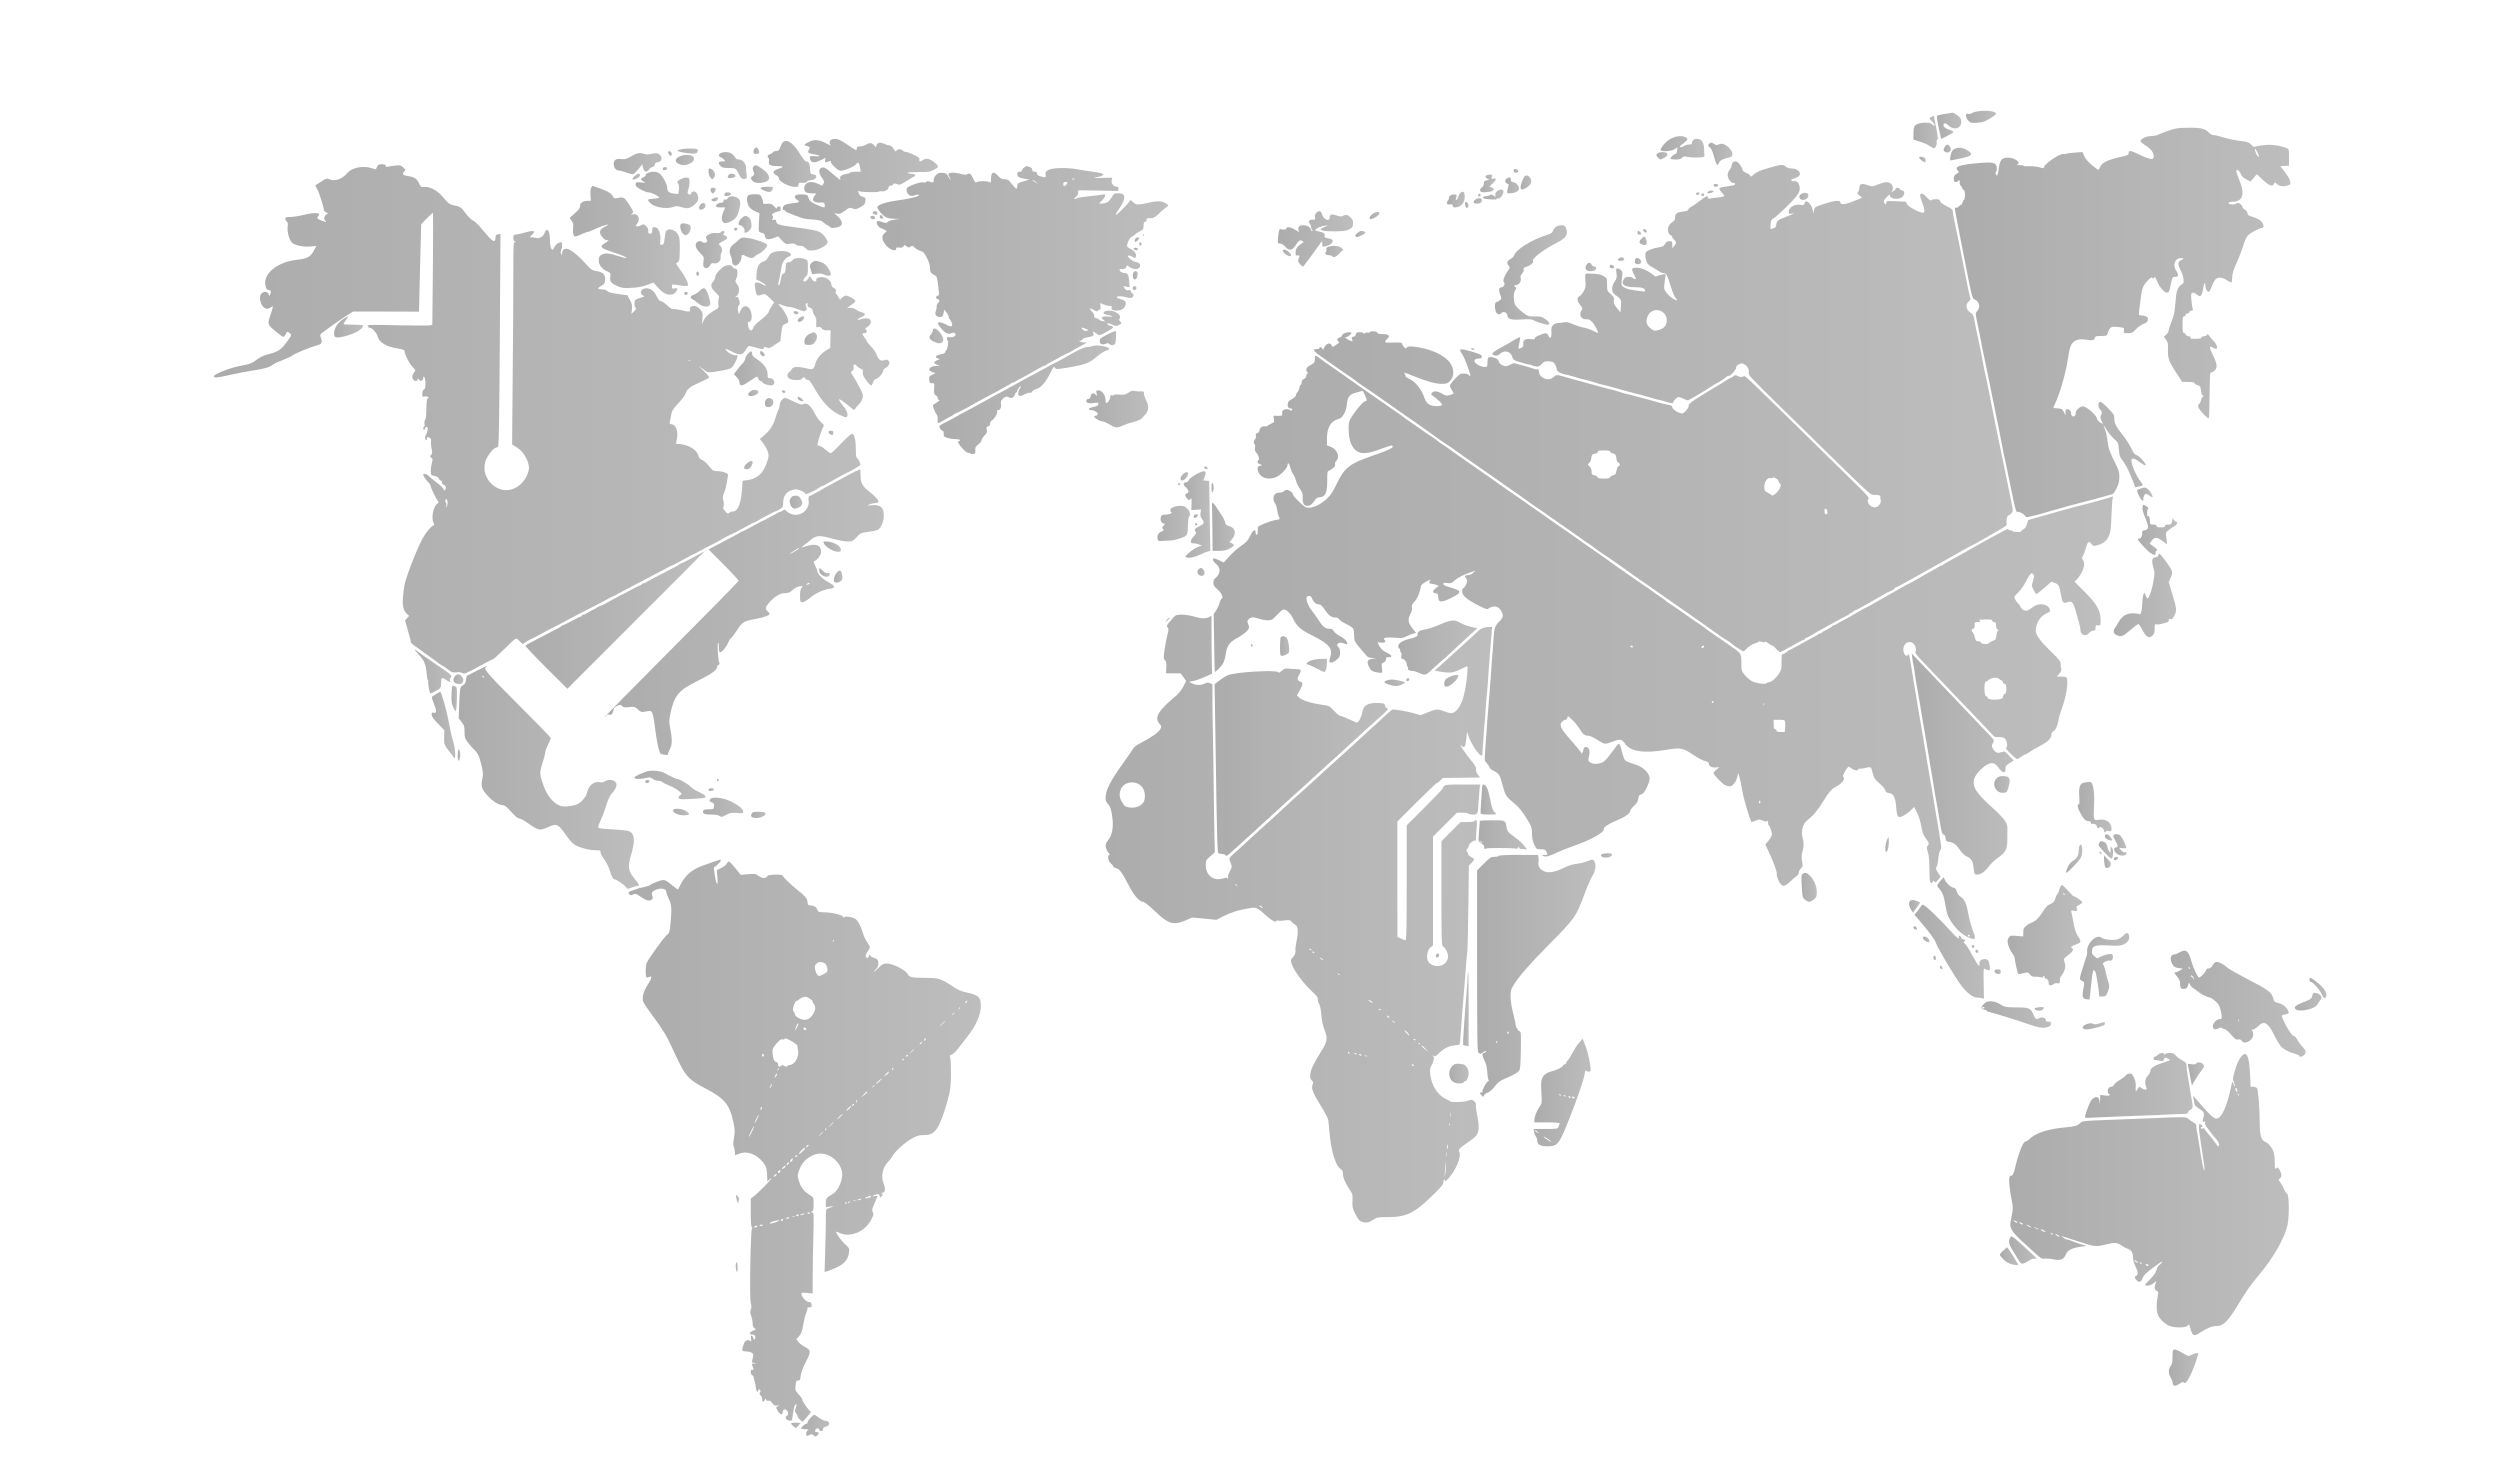 <svg xmlns="http://www.w3.org/2000/svg" version="1.0" width="2664pt" height="1568pt" viewBox="0 0 2664 1568" preserveAspectRatio="xMidYMid meet">
<defs>
    <linearGradient id="grad1" x1="0%" y1="0%" x2="100%" y2="0%">
      <stop offset="0%" style="stop-color:rgb(172,172,172);stop-opacity:1"/>
      <stop offset="100%" style="stop-color:rgb(189,189,189);stop-opacity:1"/>
    </linearGradient>
</defs>
          
<g transform="translate(0,1568) scale(0.1,-0.1)" fill="url(#grad1)" stroke="none">
<path d="M21058 14491 c-20 -4 -43 -13 -50 -19 -8 -6 -24 -9 -36 -5 -19 4 -22 1 -22 -21 0 -16 11 -38 26 -53 23 -23 31 -25 92 -21 56 3 78 10 134 43 37 22 67 46 68 53 1 29 -116 41 -212 23z"/>
<path d="M20725 14466 c-38 -6 -75 -15 -81 -18 -7 -5 -3 -44 14 -125 13 -65 25 -119 26 -121 6 -5 134 64 132 72 -1 4 -18 14 -39 21 -44 15 -67 32 -67 51 0 26 22 26 49 0 39 -37 92 -45 120 -17 22 22 27 61 11 91 -10 19 -71 61 -86 59 -5 -1 -40 -6 -79 -13z"/>
<path d="M20582 14434 l-24 -16 33 -34 c33 -34 34 -60 2 -32 -25 21 -65 27 -120 17 -71 -14 -83 -30 -83 -110 l0 -67 68 -21 c37 -11 84 -32 104 -46 20 -14 42 -25 47 -25 16 0 33 40 28 66 -2 13 1 24 8 26 8 2 5 35 -12 123 -13 66 -24 123 -26 128 -1 4 -13 0 -25 -9z"/>
<path d="M23115 14290 c-44 -14 -94 -34 -112 -43 -18 -10 -54 -17 -80 -17 -52 0 -113 -29 -113 -54 0 -8 20 -26 44 -40 24 -14 56 -40 70 -57 29 -34 35 -84 11 -93 -17 -6 -85 18 -165 59 -62 32 -91 33 -87 4 2 -19 -8 -24 -101 -45 -123 -28 -181 -57 -202 -101 -8 -18 -17 -33 -20 -33 -4 0 -33 21 -65 48 -39 31 -68 64 -83 94 l-22 48 -78 -6 c-42 -3 -84 -8 -92 -11 -8 -4 -23 -5 -33 -4 -42 5 -207 -109 -207 -144 0 -11 -9 -10 -47 2 -27 8 -74 13 -105 11 -31 -2 -60 0 -64 5 -4 4 -26 8 -48 8 -23 1 -33 3 -23 6 53 14 -21 73 -91 73 -76 0 -92 -21 -107 -142 -4 -27 -10 -48 -15 -48 -13 0 -22 33 -10 40 6 4 10 22 8 41 -5 57 -36 65 -198 51 -203 -18 -258 -38 -217 -80 15 -14 14 -17 -13 -34 -24 -14 -30 -25 -30 -53 0 -28 4 -35 19 -35 11 0 23 5 26 10 11 18 22 10 18 -13 -3 -14 2 -29 11 -36 9 -8 16 -19 16 -26 0 -7 7 -15 15 -19 10 -4 14 -20 14 -56 -1 -27 -5 -50 -10 -50 -5 0 -11 -11 -15 -25 -3 -14 -9 -25 -13 -25 -4 0 -17 -9 -29 -21 -12 -11 -27 -17 -32 -14 -16 10 -21 39 65 -400 24 -121 45 -231 48 -245 58 -299 66 -328 90 -332 11 -2 28 -16 37 -33 18 -32 13 -64 -16 -97 -14 -14 -13 -27 6 -115 11 -54 25 -120 30 -148 5 -27 16 -84 24 -125 20 -93 116 -560 126 -615 4 -22 27 -132 50 -245 23 -113 43 -217 45 -231 2 -14 10 -53 18 -85 8 -32 20 -88 27 -124 6 -36 16 -83 21 -105 5 -22 21 -98 35 -170 30 -147 40 -179 54 -170 13 8 67 -21 79 -42 8 -15 15 -16 63 -5 29 6 60 14 68 16 8 3 69 20 135 39 135 39 283 80 395 108 41 11 83 21 93 24 9 3 25 7 35 10 9 2 42 11 72 20 30 9 62 17 70 19 8 1 28 29 44 62 23 46 29 73 30 121 0 56 -6 74 -58 177 -49 100 -58 127 -67 202 -5 48 -18 107 -29 131 -10 24 -17 43 -15 43 2 0 17 -24 35 -52 17 -29 52 -71 77 -94 45 -40 46 -43 52 -116 5 -62 11 -80 34 -108 33 -39 73 -116 112 -218 l29 -74 35 7 c52 10 54 13 26 47 -52 62 -114 211 -101 244 7 18 46 4 97 -37 22 -17 44 -29 50 -27 18 6 -58 95 -91 107 -25 8 -37 24 -60 75 -16 35 -56 97 -88 137 -74 93 -92 127 -92 180 0 38 -6 48 -69 112 -48 49 -73 68 -85 64 -23 -9 -20 -56 5 -83 19 -20 20 -27 10 -52 -10 -24 -10 -36 2 -65 l15 -35 -29 16 c-16 10 -31 29 -34 43 -9 41 -112 129 -151 129 -27 0 -74 -40 -74 -63 0 -12 -4 -28 -9 -36 -13 -20 -41 -5 -41 22 0 28 -17 47 -42 47 -14 0 -18 -8 -18 -32 l-1 -33 -17 35 c-16 32 -21 35 -65 38 -26 2 -47 5 -47 7 0 2 14 34 31 72 46 103 108 325 124 446 8 60 22 123 31 142 28 60 79 80 168 65 65 -10 82 -7 89 21 4 16 14 19 66 19 50 0 63 3 67 18 27 82 33 86 119 77 61 -7 61 -7 57 -36 -4 -29 -3 -29 43 -29 43 0 51 4 86 42 21 23 57 49 81 58 35 12 44 21 46 43 3 21 -2 29 -23 37 -14 5 -38 10 -51 10 -24 0 -25 2 -20 43 3 23 11 85 17 137 13 107 25 138 77 192 27 29 39 35 49 27 9 -9 14 -7 19 5 5 12 13 1 30 -40 27 -67 80 -126 109 -122 16 2 22 15 31 59 22 109 22 109 54 109 36 0 39 21 10 65 -41 63 -14 135 52 135 33 0 32 -6 -4 -24 -32 -16 -33 -44 -3 -101 15 -27 29 -69 32 -95 5 -42 3 -48 -21 -63 -43 -29 -57 -70 -65 -195 -7 -97 -14 -131 -40 -195 -17 -43 -31 -87 -31 -98 0 -11 -12 -31 -26 -44 l-26 -24 23 -30 c20 -27 23 -42 21 -105 -3 -93 9 -128 88 -248 l65 -98 63 0 c45 0 64 -4 68 -14 3 -8 18 -18 34 -21 25 -6 28 -11 35 -61 3 -30 11 -52 16 -49 5 4 9 2 9 -4 0 -5 -5 -11 -10 -13 -6 -2 -13 -16 -16 -32 -3 -16 -12 -35 -21 -41 -10 -7 -13 -19 -9 -31 9 -31 103 -130 112 -121 5 5 9 115 9 245 1 141 5 237 10 239 78 27 84 74 27 186 -43 83 -42 111 2 82 37 -25 53 -8 32 33 -9 17 -21 34 -27 37 -5 4 -24 25 -40 47 -16 23 -29 34 -29 25 0 -10 -11 -17 -32 -19 -20 -2 -32 -8 -30 -15 1 -10 -17 -13 -65 -13 -47 0 -63 3 -53 10 12 7 8 11 -17 16 -18 4 -33 13 -33 20 0 8 -7 14 -15 14 -15 0 -20 29 -18 110 2 65 3 70 18 70 8 0 15 7 15 15 0 8 9 15 20 15 11 0 20 7 20 15 0 9 9 15 21 15 14 0 19 5 16 14 -8 21 -22 138 -18 156 6 28 25 29 60 3 32 -25 35 -25 47 -8 7 10 16 38 20 64 9 63 23 87 24 41 1 -36 19 -70 37 -70 6 0 20 26 32 58 11 33 30 67 41 77 27 25 72 21 117 -9 21 -14 42 -26 48 -26 6 0 11 23 11 53 1 41 12 77 46 153 25 54 57 138 72 186 18 60 35 96 54 113 32 30 118 75 144 75 28 0 22 43 -9 74 -14 15 -53 34 -84 44 -49 14 -59 21 -61 42 -2 14 -12 29 -25 35 -12 5 -25 20 -28 32 -7 28 -52 53 -64 35 -10 -16 -90 -12 -84 5 3 7 19 13 36 13 119 0 144 80 75 242 -15 37 -28 74 -28 82 0 31 30 15 46 -23 11 -29 27 -45 60 -62 l45 -24 34 40 34 40 53 -51 c77 -75 116 -89 132 -48 5 13 9 12 27 -4 28 -27 66 -33 111 -19 36 11 38 13 31 47 -3 19 -28 62 -55 97 l-49 62 47 3 46 3 0 81 c1 45 -2 86 -6 92 -10 17 -96 42 -166 48 -38 3 -94 0 -135 -8 l-71 -14 -27 27 c-19 19 -40 29 -74 32 -92 11 -168 26 -231 46 -35 12 -76 21 -91 21 -16 0 -36 9 -47 21 -44 48 -84 59 -221 58 -111 -1 -139 -5 -208 -29z m944 -241 c11 -21 16 -39 11 -39 -12 0 -26 21 -38 58 -15 44 3 32 27 -19z"/>
<path d="M17850 14221 c-51 -16 -88 -41 -125 -86 -22 -28 -34 -50 -29 -55 19 -19 108 -13 144 8 l36 22 -4 -35 c-2 -19 -10 -35 -16 -35 -15 0 -56 -37 -56 -50 0 -6 24 -10 53 -10 40 0 58 5 71 19 14 16 23 17 60 9 24 -5 74 -8 112 -6 67 3 69 4 66 28 -2 14 -3 42 -3 63 1 44 -20 92 -44 101 -44 17 -85 -1 -85 -36 0 -13 -8 -18 -30 -18 -17 0 -42 -7 -55 -16 -13 -9 -32 -14 -41 -12 -12 2 -3 13 30 36 25 18 46 40 46 47 0 30 -70 44 -130 26z"/>
<path d="M8852 14188 c-16 -16 -15 -41 0 -56 7 -7 -12 1 -42 17 -77 42 -128 49 -184 22 -58 -27 -65 -40 -27 -47 34 -7 37 -14 19 -44 -16 -25 -3 -35 56 -44 69 -11 80 -28 14 -21 -62 7 -71 -2 -48 -46 14 -26 50 -24 109 5 l48 25 -5 -25 c-5 -26 3 -29 42 -14 20 7 24 6 20 -4 -7 -18 75 -95 102 -96 41 0 144 42 164 68 25 31 35 22 45 -35 l7 -43 -56 0 c-31 0 -56 -4 -56 -9 0 -5 -20 -12 -44 -15 -48 -8 -72 -27 -62 -51 8 -22 -6 -12 -84 55 -74 65 -93 74 -121 60 -28 -15 -24 -60 10 -105 24 -33 27 -42 17 -59 -6 -12 -12 -22 -13 -24 0 -2 -19 6 -42 17 -81 42 -151 20 -151 -47 0 -39 22 -52 86 -52 44 0 46 -1 32 -17 -46 -52 -25 -86 49 -82 46 3 48 2 51 -25 3 -27 2 -28 -25 -22 -15 4 -52 19 -82 34 -44 22 -57 34 -65 62 -10 32 -14 35 -55 38 -60 4 -91 -5 -91 -27 0 -9 11 -24 25 -31 36 -19 18 -31 -56 -37 -36 -3 -72 -12 -81 -21 -22 -19 -24 -52 -3 -52 8 0 15 -3 15 -8 0 -4 12 -12 28 -19 118 -49 174 -67 217 -69 118 -7 136 -12 164 -38 15 -14 32 -26 38 -26 6 0 17 -7 24 -16 10 -12 25 -15 56 -11 89 10 99 59 26 125 -27 24 -38 38 -26 33 36 -18 59 -13 108 24 44 34 48 35 80 24 29 -11 39 -10 68 5 57 31 66 42 69 76 3 30 0 35 -29 43 -17 5 -34 17 -37 26 -3 9 -9 22 -12 29 -5 11 -2 12 12 4 21 -10 193 -14 209 -4 5 4 23 5 38 3 30 -3 67 22 67 46 0 7 9 13 20 13 10 0 23 7 27 15 7 12 14 13 40 3 29 -11 36 -9 95 28 34 22 72 44 83 50 30 16 20 29 -25 32 -22 2 -40 7 -40 11 0 5 53 8 118 8 103 -1 122 1 159 21 54 28 58 36 31 63 -59 56 -107 71 -142 44 -28 -21 -45 -19 -39 4 4 16 -7 26 -56 50 -33 17 -71 31 -84 31 -14 0 -30 7 -37 15 -16 20 -57 19 -68 -1 -7 -13 -13 -10 -30 20 -14 23 -29 36 -43 36 -11 0 -36 7 -54 16 -45 21 -78 15 -85 -15 -5 -22 -6 -22 -19 -7 -29 35 -50 39 -87 17 -19 -12 -51 -21 -70 -21 -27 0 -34 -4 -34 -20 0 -11 -3 -20 -8 -20 -4 0 -47 27 -95 60 -69 47 -97 60 -126 60 -20 0 -42 -5 -49 -12z"/>
<path d="M8349 14170 c-9 -5 -24 -30 -33 -55 -15 -39 -21 -45 -47 -45 -16 0 -32 -6 -35 -14 -3 -8 -16 -17 -30 -20 -24 -6 -32 -30 -14 -41 5 -3 7 -19 4 -34 -8 -38 16 -51 90 -51 31 0 56 -3 56 -7 0 -5 -21 -15 -48 -23 -57 -18 -66 -42 -23 -65 18 -9 31 -23 31 -35 0 -34 98 -87 170 -92 31 -3 35 0 38 22 3 23 7 25 41 22 25 -3 41 1 50 12 8 9 26 16 42 16 57 0 81 57 27 62 -32 3 -33 4 -36 58 -3 59 -15 80 -42 80 -11 0 -36 31 -68 84 -66 108 -128 153 -173 126z"/>
<path d="M18209 14144 c-11 -14 -10 -18 10 -33 17 -13 30 -43 46 -101 12 -46 26 -85 32 -87 5 -2 15 8 21 22 13 27 32 38 100 55 37 10 42 14 42 40 0 20 -11 40 -35 65 -41 40 -76 52 -111 36 -20 -9 -30 -8 -47 4 -27 19 -41 19 -58 -1z"/>
<path d="M20726 14118 c-21 -30 -20 -45 4 -58 44 -23 80 29 44 64 -21 21 -30 20 -48 -6z"/>
<path d="M8042 14098 c-7 -7 -12 -22 -12 -35 0 -19 5 -23 30 -23 32 0 38 16 20 51 -12 22 -21 24 -38 7z"/>
<path d="M20833 14096 c-23 -11 -34 -24 -42 -53 -11 -39 -14 -73 -7 -73 2 0 39 7 82 16 145 28 168 48 106 88 -48 32 -98 40 -139 22z"/>
<path d="M7285 14094 c-11 -3 -30 -7 -42 -10 -45 -9 -22 -20 68 -34 98 -14 124 -9 124 26 0 17 -8 19 -65 21 -36 0 -74 -1 -85 -3z"/>
<path d="M7120 14062 c0 -22 13 -42 27 -42 21 0 12 44 -9 48 -10 2 -18 -1 -18 -6z"/>
<path d="M7683 14050 c-28 -11 -30 -36 -4 -45 10 -3 26 -14 36 -25 18 -20 17 -20 -18 -20 -43 0 -49 -18 -17 -50 15 -15 33 -20 79 -20 80 0 88 -5 112 -61 22 -49 43 -65 74 -53 13 5 16 14 11 43 -4 20 -7 53 -6 74 1 42 -37 87 -74 87 -25 0 -37 8 -52 35 -22 40 -88 56 -141 35z"/>
<path d="M17668 14049 c-23 -13 -23 -25 2 -51 19 -21 21 -21 55 -5 40 19 55 45 34 58 -19 12 -70 11 -91 -2z"/>
<path d="M6725 14014 c-52 -30 -66 -34 -107 -29 -54 6 -78 -10 -78 -53 0 -40 24 -69 57 -70 16 0 53 -10 82 -22 29 -11 61 -18 70 -15 9 2 34 28 56 55 l40 51 5 -32 c3 -18 13 -37 23 -43 15 -9 22 -6 40 15 12 15 31 29 42 31 12 2 21 13 23 26 2 15 10 22 26 22 49 0 63 58 20 86 -22 15 -32 15 -78 5 -37 -8 -61 -9 -80 -1 -45 17 -78 11 -141 -26z"/>
<path d="M7240 14012 c-47 -23 -52 -55 -11 -76 37 -20 72 -20 116 -2 78 33 62 96 -24 96 -25 0 -62 -8 -81 -18z"/>
<path d="M20450 14001 c0 -11 48 -51 61 -51 13 0 11 34 -3 48 -14 14 -58 16 -58 3z"/>
<path d="M18460 13941 c-5 -11 -10 -26 -10 -33 0 -7 -9 -24 -20 -38 -11 -14 -20 -39 -20 -56 0 -37 34 -84 61 -84 22 0 26 -15 5 -23 -7 -3 -35 -8 -62 -12 -108 -14 -110 -16 -64 -69 27 -30 28 -35 13 -41 -10 -4 -40 -9 -68 -11 -27 -2 -60 -6 -72 -9 -16 -4 -23 -1 -23 10 0 25 -17 18 -86 -35 -36 -28 -79 -57 -95 -65 -16 -9 -29 -22 -29 -29 0 -10 -19 -16 -60 -21 -64 -7 -80 -21 -80 -68 0 -15 -10 -31 -25 -41 -41 -27 -57 -60 -50 -100 5 -22 14 -38 26 -41 10 -4 19 -12 19 -19 0 -7 9 -21 20 -31 25 -23 25 -37 0 -66 l-19 -24 -1 38 c0 35 -2 37 -30 37 -24 0 -35 -7 -48 -30 -14 -24 -26 -31 -62 -35 -58 -8 -125 -32 -140 -51 -15 -17 -6 -89 16 -121 8 -13 33 -32 57 -44 23 -12 53 -30 66 -40 13 -11 34 -19 47 -19 29 0 43 -25 80 -148 15 -51 37 -104 50 -117 13 -14 19 -25 13 -25 -36 0 -120 75 -134 120 -4 12 -1 51 5 86 7 36 10 68 6 71 -3 4 -29 0 -56 -9 l-49 -16 -43 33 c-66 50 -163 78 -198 55 -15 -9 -14 -13 25 -91 12 -24 11 -26 -6 -22 -11 3 -22 9 -25 14 -3 5 -21 9 -39 9 -26 0 -39 -6 -51 -25 -36 -55 3 -85 114 -85 77 0 112 -11 112 -36 0 -10 -7 -13 -22 -10 -13 3 -50 8 -83 11 -75 9 -135 32 -144 57 -4 11 -2 46 3 78 8 52 7 62 -9 80 -10 11 -27 20 -37 20 -18 0 -19 -5 -13 -50 6 -45 4 -56 -19 -90 -36 -54 -36 -112 0 -137 70 -49 72 -53 67 -125 l-5 -68 -38 48 c-31 38 -37 53 -33 80 5 28 0 37 -33 68 -38 34 -39 37 -39 102 0 63 -1 67 -32 87 -23 16 -53 24 -109 28 -43 3 -82 3 -87 0 -5 -3 -7 -35 -3 -72 6 -57 3 -72 -16 -111 -13 -25 -33 -49 -45 -55 -32 -14 -29 -53 6 -96 26 -31 27 -37 15 -54 -33 -45 -6 -101 48 -97 27 3 39 -4 66 -31 28 -29 66 -106 58 -115 -2 -1 -23 9 -47 22 -24 13 -70 29 -102 35 -32 6 -85 23 -118 37 -47 21 -66 25 -96 19 -21 -4 -49 -7 -63 -7 -14 0 -35 -9 -48 -21 -20 -18 -23 -30 -20 -76 3 -61 -14 -80 -33 -37 -15 32 -29 32 -97 4 -33 -14 -51 -27 -48 -35 4 -9 -5 -11 -38 -7 -60 9 -88 -8 -84 -49 2 -25 -2 -34 -22 -44 -13 -6 -26 -10 -29 -8 -2 3 2 30 9 60 7 30 10 58 7 61 -3 4 -34 -12 -69 -33 -35 -22 -90 -54 -123 -71 -33 -16 -71 -39 -85 -51 -21 -17 -23 -22 -10 -31 24 -15 52 -12 75 10 46 44 110 28 129 -31 9 -27 19 -37 51 -48 48 -16 102 -31 131 -35 11 -2 26 -6 33 -10 6 -4 25 -9 42 -11 25 -3 36 2 56 25 19 24 33 30 63 30 21 0 46 -3 55 -6 19 -8 45 -55 45 -82 0 -23 55 -50 115 -57 6 -1 21 -5 35 -10 14 -5 30 -9 35 -10 6 -1 17 -4 25 -7 16 -7 68 -21 85 -23 19 -3 71 -17 115 -32 25 -9 54 -17 65 -19 11 -2 36 -8 55 -13 19 -6 62 -17 95 -26 33 -9 74 -20 90 -25 55 -16 150 -41 165 -44 8 -1 26 -6 40 -11 14 -5 30 -9 35 -10 6 0 30 -7 55 -15 25 -8 50 -15 55 -16 16 -2 68 -15 95 -24 55 -18 80 -21 80 -7 0 17 42 57 59 57 6 0 28 -8 49 -18 20 -10 42 -18 47 -18 12 1 189 106 255 150 25 17 47 31 50 31 9 0 84 49 104 67 10 9 22 15 26 13 14 -9 80 63 80 86 0 17 9 28 31 38 28 12 35 12 58 -2 34 -20 52 -56 46 -88 -6 -27 -4 -29 431 -455 67 -66 289 -283 494 -484 340 -333 374 -364 403 -363 47 3 79 -6 74 -20 -2 -7 -1 -21 3 -32 11 -28 -18 -73 -51 -80 -52 -12 -108 55 -77 92 7 9 -23 44 -109 128 -65 64 -287 282 -493 484 -646 634 -714 700 -725 693 -20 -13 -48 -12 -70 2 -19 12 -24 12 -46 -5 -13 -10 -28 -19 -32 -19 -5 0 -21 -8 -35 -19 -15 -10 -43 -28 -62 -39 -19 -11 -69 -41 -110 -66 -41 -26 -84 -52 -95 -58 -89 -53 -144 -95 -140 -107 7 -17 -39 -78 -65 -86 -26 -8 -110 41 -110 65 0 12 -10 20 -32 24 -67 13 -118 26 -138 34 -8 3 -19 6 -25 7 -5 1 -20 4 -32 9 -12 4 -30 9 -40 11 -22 5 -92 24 -113 30 -36 11 -97 26 -115 29 -11 2 -40 10 -65 19 -47 16 -95 29 -120 33 -8 2 -31 7 -50 13 -19 6 -62 17 -95 26 -70 19 -124 34 -145 40 -8 2 -33 9 -55 15 -51 14 -106 29 -125 35 -78 23 -88 23 -114 -2 -15 -13 -40 -25 -55 -25 -41 -1 -93 32 -98 62 -5 38 -12 52 -22 46 -5 -4 -20 -2 -33 3 -13 5 -50 17 -83 26 -33 9 -77 21 -98 27 -32 10 -43 9 -67 -5 -15 -9 -39 -18 -52 -19 -31 -2 -78 30 -78 53 0 30 -96 60 -112 35 -4 -6 -8 -30 -8 -53 0 -42 -1 -43 -32 -43 -37 0 -95 32 -105 56 -7 20 13 34 50 34 20 0 27 5 27 19 0 20 -15 27 -110 55 -125 37 -142 32 -100 -26 27 -37 96 -225 87 -235 -2 -2 -10 3 -17 12 -7 9 -29 15 -52 15 -36 0 -46 -6 -94 -57 -30 -32 -54 -65 -54 -73 0 -8 9 -28 20 -45 11 -16 20 -33 20 -37 0 -4 -18 -12 -40 -18 -36 -10 -45 -8 -83 15 -50 29 -89 32 -108 9 -12 -15 -10 -19 11 -33 14 -9 43 -33 65 -53 34 -32 38 -40 25 -48 -8 -6 -39 -9 -68 -7 -64 5 -95 30 -117 98 -26 78 -95 164 -154 190 -27 13 -47 27 -44 32 2 4 -1 14 -7 22 -17 21 -12 20 97 -24 148 -59 229 -81 295 -81 52 0 63 4 87 28 58 58 48 156 -23 226 -74 72 -210 125 -361 142 -49 5 -63 3 -74 -10 -12 -14 -15 -13 -32 8 -11 13 -19 29 -19 36 0 8 -25 11 -77 10 -43 -1 -84 -1 -90 -1 -20 1 -15 21 9 40 36 30 18 51 -46 51 -39 0 -55 4 -60 15 -6 17 -71 21 -81 5 -3 -5 -12 -7 -20 -3 -9 3 -22 0 -30 -7 -10 -9 -15 -9 -15 -1 0 6 -17 11 -39 11 -33 0 -40 -4 -43 -22 -2 -15 -11 -24 -26 -26 -17 -3 -22 -8 -17 -20 4 -9 7 -19 8 -22 4 -12 -20 -5 -53 14 -29 18 -32 21 -15 24 22 4 55 30 55 44 0 12 -45 10 -75 -4 -14 -6 -25 -17 -25 -24 0 -8 -11 -16 -25 -20 -27 -7 -32 -23 -13 -42 6 -6 10 -13 7 -14 -2 -2 -18 -13 -36 -26 -32 -22 -32 -22 -43 -2 -20 37 -63 19 -85 -35 -7 -18 -9 -18 -12 -2 -5 18 -33 24 -33 7 0 -5 -13 -10 -30 -10 -56 0 -35 -23 108 -121 50 -35 116 -81 145 -102 28 -20 77 -53 107 -73 30 -20 57 -40 60 -44 3 -3 38 -29 79 -56 41 -27 95 -64 120 -81 25 -18 69 -48 96 -68 28 -19 71 -50 96 -67 25 -18 73 -51 105 -74 32 -23 86 -60 119 -83 33 -23 76 -53 95 -66 19 -13 51 -36 70 -50 63 -47 167 -120 196 -138 16 -9 54 -35 84 -57 60 -44 120 -86 220 -155 36 -25 88 -61 115 -80 28 -20 79 -56 115 -80 36 -25 90 -63 120 -85 30 -22 69 -48 85 -59 17 -11 46 -31 65 -46 50 -37 164 -117 197 -138 15 -9 51 -34 79 -55 28 -20 79 -56 113 -79 33 -24 89 -62 122 -85 34 -24 85 -60 113 -80 28 -21 64 -46 80 -55 16 -10 42 -29 59 -43 17 -14 52 -38 77 -55 60 -38 136 -90 225 -154 39 -28 93 -66 120 -86 28 -19 71 -49 96 -67 26 -18 74 -52 108 -75 34 -24 88 -62 122 -85 34 -24 82 -58 108 -76 25 -18 75 -53 111 -77 36 -25 88 -61 115 -80 28 -20 73 -51 100 -71 28 -19 84 -59 125 -89 41 -29 92 -63 112 -74 20 -12 39 -25 43 -31 8 -12 112 -80 123 -80 5 0 23 16 42 35 19 20 53 41 75 47 22 7 43 16 46 20 3 5 18 4 32 -1 17 -7 28 -7 32 -1 4 6 21 -1 39 -15 18 -14 38 -25 43 -25 6 0 25 -16 42 -36 17 -19 37 -34 44 -32 7 2 64 32 127 68 63 36 118 64 122 63 5 -2 8 1 8 6 0 5 8 11 18 15 9 3 24 10 32 15 46 30 389 219 408 225 12 4 22 12 22 17 0 5 6 9 14 9 7 0 19 7 26 15 7 9 15 14 17 11 2 -2 59 28 126 66 210 121 229 132 237 133 17 4 60 29 60 36 0 4 10 11 23 15 12 4 78 39 147 79 69 39 150 84 180 100 30 16 148 82 262 147 114 65 209 118 213 118 5 0 84 44 180 100 17 10 57 33 90 52 99 57 103 60 98 79 -8 28 6 89 20 89 7 0 21 10 31 22 19 22 19 24 -4 133 -12 60 -26 128 -30 150 -4 22 -19 96 -34 165 -69 333 -138 670 -146 715 -9 55 -44 225 -60 295 -6 25 -12 56 -15 70 -20 108 -48 255 -60 305 -14 61 -24 110 -46 224 -11 56 -16 66 -46 83 -44 27 -51 89 -11 119 11 9 18 20 15 25 -4 8 -34 145 -50 234 -14 77 -118 592 -127 628 -5 23 -10 53 -10 67 0 20 -11 30 -58 54 -58 29 -80 47 -81 66 -1 15 -70 18 -87 4 -12 -10 -22 -4 -54 31 -25 27 -45 40 -55 37 -20 -8 -19 -26 4 -84 30 -77 35 -112 17 -119 -25 -10 -165 63 -176 92 -5 13 -11 24 -12 25 -2 0 -49 3 -105 5 -101 4 -103 4 -103 -18 0 -20 -1 -21 -16 -6 -19 18 -11 39 30 77 22 20 26 22 26 7 0 -34 83 -47 125 -20 32 21 36 74 6 74 -10 0 -21 7 -25 15 -7 18 -46 20 -46 3 0 -7 -12 -19 -27 -26 -20 -9 -24 -9 -15 0 20 20 14 65 -10 82 -31 22 -65 20 -135 -9 -59 -23 -63 -24 -107 -9 -66 23 -91 17 -92 -23 0 -17 -6 -39 -14 -48 -12 -14 -10 -19 15 -39 l28 -22 -49 -21 c-128 -54 -184 -62 -184 -28 0 25 -66 18 -175 -18 -98 -33 -100 -35 -105 -68 l-6 -34 -7 34 c-9 43 -30 77 -57 91 -17 9 -22 7 -30 -15 -8 -21 -14 -24 -35 -19 -64 16 -135 -22 -135 -72 0 -24 3 -26 32 -20 46 9 33 2 -59 -33 -90 -35 -100 -43 -105 -85 -2 -22 -10 -32 -31 -39 -16 -5 -29 -7 -31 -6 -1 2 -1 25 2 52 3 40 8 50 33 62 16 9 80 66 142 128 120 117 146 160 132 215 -10 39 -24 52 -56 52 -38 0 -45 16 -11 25 15 3 37 13 50 21 49 32 10 88 -63 89 -25 0 -51 7 -61 16 -36 30 -45 30 -174 -7 -103 -29 -138 -44 -170 -71 -30 -26 -40 -30 -40 -18 0 10 -16 23 -40 32 -22 9 -40 22 -40 30 0 7 -11 31 -25 53 -28 45 -67 54 -85 21z m-746 -1584 c37 -25 55 -72 44 -117 -11 -43 -34 -63 -92 -79 -33 -9 -42 -7 -68 12 -47 34 -61 69 -48 118 21 77 99 108 164 66z m-556 -1488 c-2 -7 11 -16 28 -20 28 -8 33 -14 38 -54 5 -29 12 -45 22 -45 8 0 14 -9 14 -20 0 -11 -6 -19 -12 -17 -8 1 -16 -17 -22 -45 -8 -40 -13 -48 -37 -53 -15 -3 -30 -13 -33 -21 -4 -10 -22 -14 -66 -14 -44 0 -62 4 -66 14 -3 8 -19 18 -35 21 -25 6 -29 11 -29 40 0 23 -8 41 -22 55 -22 21 -22 22 -5 35 11 7 21 31 24 54 5 37 9 41 40 47 23 4 33 11 29 20 -4 11 9 14 64 14 47 0 69 -4 68 -11z m1792 -311 c0 -6 7 -19 16 -29 14 -16 14 -21 -1 -53 -10 -20 -31 -46 -46 -57 l-29 -21 -45 27 c-43 24 -45 28 -45 70 0 54 36 101 69 90 13 -4 21 -2 21 5 0 6 11 5 30 -5 17 -9 30 -21 30 -27z m522 -328 c3 -23 1 -30 -12 -30 -10 0 -17 10 -18 30 -2 20 2 30 12 30 8 0 16 -13 18 -30z"/>
<path d="M4017 13901 c-11 -29 -11 -29 -50 -15 -91 32 -211 11 -262 -46 -63 -72 -137 -97 -199 -69 -21 10 -31 8 -69 -17 -25 -16 -53 -34 -63 -40 -17 -10 -17 -12 4 -46 21 -33 72 -192 72 -223 0 -8 12 -21 28 -29 16 -9 21 -15 11 -16 -9 0 -21 -12 -28 -26 -10 -22 -9 -30 5 -45 16 -18 16 -18 -30 -3 -51 18 -64 30 -47 47 42 42 -27 48 -159 16 -47 -12 -109 -21 -137 -21 -43 -1 -53 -4 -53 -18 0 -10 7 -23 16 -31 12 -10 14 -23 9 -56 -7 -48 16 -134 43 -166 26 -30 117 -50 194 -44 l69 6 -28 -52 c-37 -67 -68 -83 -183 -96 -209 -23 -364 -154 -330 -280 8 -30 16 -41 30 -41 25 0 32 -13 22 -41 l-9 -23 -12 22 c-15 28 -52 29 -76 2 -39 -43 4 -160 60 -160 11 0 31 7 43 16 22 15 23 15 16 -13 -4 -15 -15 -52 -26 -82 -29 -85 -26 -91 56 -160 41 -33 79 -61 85 -61 6 0 18 14 26 30 15 30 16 30 39 13 28 -21 27 -22 -38 -110 -51 -70 -89 -94 -191 -119 -41 -10 -84 -30 -110 -50 -62 -47 -69 -50 -190 -74 -109 -21 -275 -87 -275 -109 0 -21 22 -19 170 14 84 19 200 41 259 49 106 15 171 35 202 63 10 8 52 27 94 43 42 16 94 40 114 54 39 26 189 88 259 106 51 13 60 30 42 78 -12 34 -11 36 20 61 46 36 176 128 255 179 l67 42 351 0 352 -1 11 463 c6 255 11 464 12 466 13 21 123 129 126 124 2 -4 2 -274 -1 -600 l-6 -592 -25 -7 c-14 -3 -171 -3 -349 1 -321 7 -324 7 -311 -13 6 -11 15 -18 19 -15 16 9 77 -57 83 -89 12 -62 91 -111 211 -130 47 -7 75 -16 75 -24 0 -32 45 -126 79 -164 l38 -43 -20 -34 c-16 -27 -18 -38 -9 -58 13 -28 52 -33 52 -7 0 15 1 15 14 -2 17 -23 46 -13 46 17 0 17 3 19 12 10 7 -7 12 -37 12 -68 0 -42 -4 -58 -17 -65 -11 -7 -17 -22 -17 -45 0 -31 3 -35 20 -29 25 8 63 -11 40 -19 -12 -5 -15 -28 -16 -111 -1 -66 -6 -111 -14 -120 -7 -8 -10 -26 -6 -39 3 -14 2 -28 -4 -31 -13 -8 -13 -35 0 -35 6 0 10 7 10 15 0 8 7 15 16 15 13 0 15 -7 9 -37 -3 -21 -11 -42 -16 -47 -12 -13 -12 -56 1 -56 6 0 10 9 10 19 0 17 3 18 24 8 20 -9 23 -17 19 -38 -3 -15 0 -50 6 -79 9 -44 9 -54 -5 -67 -15 -15 -15 -18 2 -30 16 -12 17 -18 6 -58 -16 -59 -15 -125 1 -129 6 -3 25 -7 41 -11 16 -3 30 -14 33 -25 3 -11 12 -20 19 -20 8 0 14 -9 14 -21 0 -12 8 -23 20 -26 13 -3 20 -14 20 -29 0 -30 -17 -40 -25 -14 -4 12 -39 45 -79 74 -39 29 -77 61 -85 70 -12 15 -51 23 -51 11 0 -15 31 -62 54 -84 14 -14 26 -33 26 -43 0 -16 60 -139 80 -163 6 -7 2 -15 -9 -22 -44 -27 -68 -153 -40 -206 9 -17 9 -22 -2 -26 -25 -8 -78 -71 -115 -138 -57 -101 -182 -422 -193 -494 -31 -201 -25 -265 28 -313 l21 -19 -22 -24 -22 -23 32 -113 c18 -61 32 -117 32 -122 0 -10 21 -26 178 -137 37 -26 81 -58 97 -71 17 -13 41 -30 54 -37 13 -6 44 -27 68 -46 39 -30 49 -33 84 -28 25 4 49 2 63 -6 19 -10 29 -9 55 4 17 9 33 17 36 17 2 0 57 29 121 65 65 35 120 64 124 64 4 0 53 44 109 99 142 138 126 130 166 91 l34 -33 40 26 c22 15 45 27 50 27 4 0 57 27 117 61 60 33 113 61 118 62 5 1 55 27 110 57 56 31 148 80 206 109 119 60 229 117 280 146 19 10 37 20 40 20 3 0 16 7 30 14 68 38 157 85 270 143 164 86 301 158 314 166 6 3 16 7 21 8 6 1 58 29 118 62 59 33 107 59 107 57 0 -2 33 14 72 37 40 22 86 47 103 55 16 7 37 17 45 22 8 4 26 14 40 21 14 8 51 29 83 47 33 18 62 33 66 33 4 0 60 29 124 64 65 36 117 63 117 60 0 -2 18 7 40 21 22 14 42 25 44 25 2 0 32 16 66 35 34 19 67 35 73 36 7 0 28 10 47 23 32 21 35 27 36 74 1 79 46 127 126 137 33 4 103 -26 111 -47 4 -13 94 29 160 74 15 11 27 16 27 12 0 -3 6 -2 13 4 6 5 37 23 67 39 30 16 71 39 90 50 59 33 85 47 90 48 16 2 133 71 137 81 6 15 -24 74 -37 74 -6 0 -10 37 -10 88 0 98 -14 160 -37 169 -11 4 -46 -26 -117 -100 -55 -59 -106 -107 -113 -107 -6 0 -33 18 -58 40 -25 22 -55 40 -66 40 -10 0 -19 3 -19 8 0 21 43 159 58 184 16 27 16 28 -20 60 -19 18 -48 58 -63 88 -46 94 -92 128 -134 101 -9 -6 -40 4 -92 30 -43 22 -85 39 -94 39 -22 0 -55 -41 -55 -69 0 -14 -6 -38 -14 -53 -8 -15 -22 -53 -31 -85 -23 -81 -56 -134 -116 -186 l-52 -45 32 -40 c36 -46 61 -101 61 -135 0 -41 -40 -142 -71 -180 -38 -46 -95 -76 -158 -84 l-48 -5 -6 -92 c-10 -152 -45 -236 -96 -236 -16 0 -34 -7 -41 -15 -11 -13 -16 -11 -41 16 -23 24 -26 35 -19 54 5 14 5 37 -2 59 -10 31 -8 45 9 89 12 28 24 75 28 102 3 28 9 60 12 73 4 18 -1 25 -31 37 -19 8 -56 15 -81 15 -47 0 -46 0 -105 71 -17 20 -44 42 -60 49 -21 9 -33 22 -37 41 -11 59 -98 117 -188 126 l-52 5 9 45 c19 89 -9 163 -63 163 -14 0 -16 6 -9 38 4 20 11 54 15 76 5 29 23 56 74 110 38 40 73 88 80 109 15 45 46 68 159 118 48 21 88 42 90 47 1 5 -23 35 -55 66 l-58 57 50 -36 c54 -41 44 -40 207 -12 89 16 101 24 134 89 28 55 31 83 9 74 -20 -7 -64 10 -92 36 -41 38 -24 39 46 2 84 -44 110 -41 146 15 13 22 28 41 32 44 4 3 35 -4 68 -14 72 -22 95 -24 95 -5 0 12 5 12 30 3 27 -10 35 -8 87 29 l58 39 10 84 c10 84 14 92 58 105 9 3 17 15 17 26 0 32 -48 119 -83 151 -35 32 -25 37 30 14 19 -8 48 -15 64 -15 16 0 58 -12 95 -26 59 -24 67 -25 81 -12 12 13 13 20 4 37 -12 22 -7 41 10 41 6 0 8 -9 4 -19 -4 -14 1 -21 25 -29 22 -8 30 -17 30 -35 0 -13 9 -36 21 -51 16 -21 20 -37 17 -77 -3 -48 -2 -50 21 -44 17 4 27 0 38 -15 10 -14 25 -20 54 -20 l40 0 -2 -94 -2 -93 -43 -27 c-59 -37 -101 -88 -115 -138 -19 -66 -25 -70 -94 -53 -93 22 -142 20 -156 -7 -7 -13 -20 -29 -31 -36 -24 -18 -23 -48 4 -66 30 -21 126 -22 134 -1 8 20 30 19 38 -1 4 -9 14 -14 24 -12 13 4 31 -19 77 -101 75 -131 162 -224 257 -270 37 -18 71 -30 77 -26 25 15 11 65 -34 119 -78 96 -51 94 64 -3 51 -43 54 -45 65 -26 6 11 24 32 39 47 16 15 33 44 38 63 9 33 6 44 -32 118 -23 45 -55 100 -70 123 -27 40 -27 40 -7 53 14 9 18 19 14 36 -8 32 13 43 33 17 9 -12 28 -26 43 -31 23 -9 27 -15 22 -38 -4 -22 4 -41 37 -86 23 -32 46 -56 53 -54 6 2 15 18 21 35 5 19 16 32 25 32 23 0 80 62 80 86 0 12 10 25 25 32 14 7 31 23 37 37 9 21 9 29 -5 42 -13 13 -21 14 -40 6 -37 -17 -69 4 -85 55 -8 24 -33 62 -58 87 -24 25 -44 49 -44 53 0 5 -11 23 -25 42 -30 41 -31 50 -6 50 27 0 36 17 19 37 -11 14 -11 17 1 21 23 8 51 41 51 61 0 40 -44 50 -117 26 -40 -13 -25 11 18 28 48 19 47 37 -1 50 -19 5 -45 17 -58 28 -14 11 -40 19 -61 19 l-36 0 45 30 c25 16 45 35 45 42 0 15 -73 58 -99 58 -11 0 -30 -10 -43 -21 l-22 -22 -18 32 c-10 17 -21 31 -26 31 -4 0 -5 11 -1 25 5 20 1 27 -20 36 -16 8 -26 20 -26 33 0 52 -69 94 -130 81 -27 -6 -35 -15 -31 -37 0 -5 -7 -8 -17 -8 -9 0 -25 15 -36 33 -13 23 -20 28 -24 17 -7 -23 -34 -50 -49 -50 -21 0 -15 28 12 52 22 19 24 28 24 99 -1 77 -1 78 -31 88 -54 19 -115 14 -132 -11 -10 -13 -27 -22 -43 -23 -27 0 -28 -2 -31 -56 -2 -45 -7 -58 -21 -62 -11 -3 -21 -17 -25 -36 -3 -17 -9 -44 -12 -61 -3 -16 -10 -30 -16 -30 -6 0 -8 10 -4 23 10 35 24 108 31 157 7 59 38 109 76 123 69 26 -5 71 -101 61 -66 -7 -96 -24 -116 -68 -11 -21 -27 -36 -47 -42 -47 -14 -70 -54 -75 -128 l-4 -63 48 -24 c26 -13 50 -30 52 -38 3 -10 -6 -8 -30 7 -38 24 -73 28 -84 11 -3 -6 -1 -38 6 -71 14 -64 16 -66 85 -43 15 4 32 -5 67 -40 l47 -46 -29 -46 c-17 -26 -30 -52 -30 -59 0 -12 -46 -55 -114 -108 -21 -15 -42 -41 -48 -57 -16 -45 -43 -38 -55 16 -9 40 -8 45 7 45 32 0 41 65 16 124 -26 62 -84 56 -108 -10 -10 -29 -14 -32 -19 -17 -12 30 -10 66 5 82 12 13 12 23 3 53 -10 31 -15 37 -32 32 -17 -6 -16 -3 5 14 33 26 34 86 3 126 -21 26 -21 30 -7 58 8 16 14 46 12 66 -2 30 -8 38 -25 40 -13 2 -23 7 -23 12 0 21 -40 31 -75 20 -44 -14 -115 -92 -115 -125 0 -14 -9 -34 -20 -45 -33 -33 -26 -68 23 -114 40 -37 43 -44 35 -71 -5 -16 -6 -45 -3 -63 5 -29 2 -34 -26 -50 -70 -38 -111 -75 -130 -115 l-19 -42 5 62 c6 58 4 63 -26 97 -21 24 -40 36 -58 36 -37 0 -55 -14 -48 -39 6 -26 -14 -27 -98 -5 -33 8 -68 13 -79 10 -12 -3 -34 10 -66 40 -26 24 -54 44 -62 44 -19 0 -33 17 -61 72 -27 53 -87 80 -131 60 -34 -15 -36 -59 -3 -71 20 -8 17 -10 -23 -22 -25 -7 -51 -17 -57 -22 -16 -12 -17 -69 -1 -85 10 -10 6 -18 -16 -40 l-28 -27 6 50 c5 42 1 58 -22 100 l-27 49 -100 14 c-67 9 -104 19 -112 30 -8 9 -30 17 -55 18 -23 1 -44 6 -45 10 -2 5 14 18 35 29 32 17 37 25 40 61 4 58 -20 84 -88 95 -52 8 -59 13 -132 93 -82 89 -157 146 -193 146 -28 0 -45 -18 -45 -50 -1 -21 -2 -22 -10 -8 -7 11 -7 26 0 43 13 33 13 85 0 85 -24 0 -61 -26 -72 -52 -7 -15 -16 -28 -20 -28 -17 0 -28 43 -28 105 0 101 -33 141 -58 71 -15 -40 -55 -61 -98 -50 -16 5 -37 7 -47 5 -14 -2 -12 3 8 23 50 50 29 57 -80 26 -38 -11 -80 -20 -92 -20 -19 0 -23 -5 -23 -34 0 -24 5 -36 18 -39 16 -4 16 -5 0 -6 -17 -1 -18 -26 -18 -374 0 -206 -3 -691 -7 -1078 l-6 -705 50 -31 c58 -36 107 -107 124 -178 10 -44 8 -57 -10 -106 -53 -141 -201 -210 -319 -150 -113 58 -165 177 -127 292 18 53 86 139 110 139 7 0 17 6 23 13 8 9 13 358 18 1139 l7 1126 -27 -5 c-21 -4 -26 -11 -26 -34 0 -65 -33 -46 -134 78 -42 52 -86 95 -106 104 -21 10 -53 42 -80 79 -45 63 -60 72 -131 84 -37 7 -52 18 -115 93 -52 62 -133 106 -187 101 -41 -3 -43 -2 -63 41 -24 50 -48 65 -116 75 -56 8 -66 20 -42 48 18 19 18 20 -11 45 -26 23 -35 25 -84 19 -31 -3 -66 -9 -78 -12 -17 -5 -23 -2 -23 10 0 12 -10 16 -41 16 -36 0 -42 -4 -52 -29z m3340 -2067 c-3 -3 -12 -4 -19 -1 -8 3 -5 6 6 6 11 1 17 -2 13 -5z m-2587 -1514 c0 -14 -5 -32 -10 -40 -8 -11 -9 -8 -4 11 3 15 1 30 -4 33 -6 3 -8 15 -5 27 7 27 23 5 23 -31z"/>
<path d="M8029 13904 c-10 -12 -10 -22 0 -51 12 -32 11 -36 -8 -49 -27 -19 -26 -28 1 -54 24 -22 71 -26 130 -10 70 20 55 85 -35 145 -58 39 -69 42 -88 19z"/>
<path d="M10912 13894 c-12 -8 -22 -22 -22 -30 0 -8 -10 -14 -25 -14 -20 0 -25 -5 -25 -25 0 -29 19 -41 85 -51 28 -4 46 -8 40 -10 -5 -1 -36 -9 -67 -19 -53 -16 -58 -19 -58 -46 0 -16 -4 -29 -9 -29 -8 0 -20 12 -77 83 -8 10 -28 17 -50 17 -28 0 -42 7 -67 35 -50 57 -77 45 -77 -36 0 -36 -2 -39 -19 -29 -25 13 -107 13 -131 0 -17 -9 -22 -4 -41 40 -21 49 -38 60 -68 41 -7 -5 -32 -3 -59 5 -48 15 -100 18 -126 8 -14 -5 -14 -9 -1 -34 24 -46 17 -49 -8 -5 -20 36 -27 40 -65 43 -34 3 -47 -2 -67 -22 -14 -14 -25 -36 -25 -49 0 -33 -7 -37 -42 -23 -24 8 -32 8 -35 -1 -3 -8 -15 -10 -34 -6 -34 7 -168 -42 -176 -64 -9 -24 7 -64 32 -75 18 -8 32 -8 55 2 20 8 35 9 41 3 14 -14 -88 -40 -229 -59 -125 -17 -212 -47 -212 -72 0 -22 48 -81 84 -103 21 -13 52 -19 96 -20 l65 -2 -56 -6 c-33 -3 -65 -14 -76 -24 -18 -16 -23 -16 -63 -2 -31 11 -47 12 -54 5 -14 -14 13 -62 39 -70 11 -3 30 -12 42 -19 l22 -15 -26 -24 c-31 -28 -27 -67 13 -119 42 -55 114 -80 114 -40 0 10 9 12 32 9 22 -3 35 0 44 13 13 18 14 18 34 0 18 -16 22 -16 42 -3 20 13 24 13 42 -8 12 -13 39 -29 61 -36 35 -11 44 -21 73 -77 21 -42 32 -78 32 -106 0 -43 10 -58 53 -80 22 -11 26 -26 40 -162 5 -41 3 -53 -7 -53 -24 0 -28 -31 -6 -37 24 -6 26 -26 4 -43 -8 -7 -14 -23 -13 -34 1 -12 -1 -28 -4 -36 -17 -39 -12 -64 14 -73 38 -14 57 -3 64 37 l7 35 24 -28 c13 -16 24 -38 24 -50 0 -12 3 -21 8 -21 4 0 13 -14 21 -31 20 -46 1 -60 -47 -33 -47 27 -89 37 -97 24 -9 -15 62 -99 93 -111 18 -7 34 -7 50 1 18 8 28 7 39 -2 23 -19 -19 -49 -58 -41 -25 5 -29 2 -29 -16 0 -11 4 -21 9 -21 13 0 1 -82 -15 -101 -8 -8 -14 -20 -14 -26 0 -6 -21 -15 -47 -19 -52 -10 -67 -29 -31 -43 l23 -9 -27 -10 c-41 -17 -43 -31 -6 -47 l33 -14 -42 -1 c-42 0 -77 -22 -70 -44 2 -6 18 -16 35 -22 l32 -10 -35 -17 c-33 -16 -36 -20 -33 -55 3 -33 6 -37 29 -35 26 1 27 1 23 -58 -3 -53 -1 -60 21 -75 14 -9 21 -22 18 -30 -3 -9 1 -14 13 -14 13 0 6 -9 -21 -27 -22 -14 -42 -27 -43 -29 -7 -5 21 -79 36 -97 10 -11 15 -33 14 -57 -2 -22 1 -40 5 -40 4 0 34 16 66 35 32 19 60 35 63 35 3 0 19 9 35 21 16 11 35 22 42 23 7 1 30 12 50 24 21 12 40 22 43 22 2 0 21 11 42 24 21 13 85 48 142 78 58 30 121 64 140 75 19 11 62 35 95 53 33 18 66 37 73 43 6 5 12 6 12 1 0 -5 4 -4 8 1 4 6 27 20 52 33 25 12 68 35 95 51 28 16 78 45 113 64 34 20 62 33 62 29 0 -4 4 -2 8 3 4 6 27 20 52 33 25 12 65 34 90 48 72 40 99 54 107 55 5 0 13 4 18 9 9 7 99 57 155 87 l25 13 -30 0 c-16 0 -37 5 -45 10 -13 8 -12 10 3 10 10 0 20 7 23 15 3 8 26 17 52 21 60 8 75 20 61 46 -10 18 -9 19 13 7 13 -6 30 -17 38 -25 13 -11 27 -6 92 30 60 33 75 45 66 54 -7 7 -20 12 -29 12 -18 0 -35 17 -26 26 2 2 24 -4 47 -15 40 -18 47 -18 72 -5 32 17 33 20 13 41 -12 11 -13 19 -5 28 27 32 -41 85 -109 85 -68 0 -85 -34 -23 -45 64 -10 72 -25 11 -18 -66 6 -86 -9 -49 -37 l22 -17 -30 5 c-17 2 -37 10 -43 18 -6 8 -20 14 -30 14 -13 0 -19 7 -19 24 0 13 -7 29 -16 36 -8 8 -20 22 -26 33 -9 18 -7 17 33 -4 30 -17 43 -21 46 -11 3 6 12 12 20 12 12 0 14 8 10 35 -3 19 -4 35 -3 35 2 0 20 -7 39 -15 20 -8 48 -15 63 -15 20 0 25 -4 20 -17 -8 -21 10 -33 51 -33 44 0 79 18 92 47 18 40 5 62 -45 74 -24 6 -44 15 -44 19 0 16 42 18 96 4 43 -12 59 -12 70 -3 18 15 18 35 -1 43 -8 3 -15 13 -15 22 0 12 -7 15 -25 12 -18 -4 -29 1 -40 19 l-16 24 35 -6 34 -7 -5 64 c-6 69 -16 88 -45 88 -11 0 -28 5 -39 10 -25 14 -25 40 0 33 27 -7 62 14 54 33 -4 10 7 7 33 -11 43 -29 90 -30 108 -3 15 25 -4 52 -40 56 -37 5 -102 60 -80 68 8 3 25 -1 38 -10 28 -20 34 -20 42 -1 10 26 -16 64 -55 82 -21 10 -39 23 -39 28 0 32 24 86 43 96 12 6 33 22 47 34 14 12 39 29 55 36 26 12 30 20 31 54 0 30 5 41 18 43 11 2 16 10 14 20 -4 14 3 17 38 17 37 0 49 7 96 51 29 27 64 57 78 67 24 16 24 17 5 32 -45 34 -93 38 -189 16 -119 -28 -141 -27 -173 6 -26 25 -27 25 -38 7 -16 -29 -130 -144 -143 -144 -7 0 3 21 22 48 64 90 81 143 54 170 -7 7 -31 12 -54 12 -40 0 -44 -3 -72 -49 -30 -48 -54 -61 -115 -61 -19 0 -18 3 10 28 17 15 35 38 38 51 7 22 5 23 -21 18 -16 -4 -77 -11 -136 -17 -59 -5 -118 -14 -133 -20 -42 -16 -50 -12 -21 11 16 12 26 30 26 46 l0 25 213 -3 212 -4 3 23 c3 17 -2 22 -17 22 -34 0 -62 35 -55 68 l6 29 -109 -3 c-107 -3 -108 -3 -48 9 41 8 60 17 60 27 0 11 -23 18 -95 28 -52 6 -134 19 -182 28 -113 21 -273 16 -312 -10 -22 -14 -27 -24 -24 -47 5 -32 0 -34 -54 -18 -27 7 -38 15 -38 29 0 15 -7 20 -25 20 -18 0 -25 5 -25 20 0 13 -10 24 -26 30 -33 13 -36 13 -62 -6z m538 -118 c0 -2 -7 -7 -16 -10 -8 -3 -12 -2 -9 4 6 10 25 14 25 6z m-409 -37 l24 -20 -30 17 c-39 24 -40 24 -28 24 6 0 21 -9 34 -21z m323 -24 c-18 -27 -34 -25 -34 6 0 14 7 19 25 19 25 0 25 -1 9 -25z m207 -1539 c31 -13 31 -14 9 -21 -16 -5 -28 -1 -43 14 -25 24 -13 27 34 7z"/>
<path d="M7065 13890 c-3 -5 -4 -14 -1 -19 9 -13 46 -1 46 15 0 16 -36 19 -45 4z"/>
<path d="M7556 13883 c-13 -14 -5 -72 14 -94 20 -24 20 -24 35 -5 18 23 19 40 5 66 -12 23 -44 42 -54 33z"/>
<path d="M16130 13861 c0 -16 6 -21 26 -21 33 0 30 33 -4 38 -17 3 -22 -2 -22 -17z"/>
<path d="M6908 13838 c-16 -5 -28 -16 -28 -24 0 -8 -11 -19 -25 -24 -32 -12 -32 -26 3 -45 26 -15 26 -15 -25 -9 -43 5 -54 3 -59 -10 -3 -9 -1 -23 6 -31 21 -25 101 -65 132 -65 16 0 50 -12 76 -27 44 -26 45 -28 22 -34 -14 -4 -41 -7 -61 -8 -49 -1 -54 -10 -22 -43 44 -46 170 -69 241 -45 37 13 49 13 89 1 69 -21 92 -17 139 22 47 38 55 68 32 119 -14 31 -54 34 -63 5 -5 -16 -10 -18 -25 -10 -17 9 -17 13 -3 59 8 28 13 65 11 83 -2 28 -8 34 -30 36 -16 2 -46 -7 -67 -19 -37 -21 -39 -23 -25 -44 10 -15 12 -35 8 -67 l-6 -45 -47 4 c-50 6 -71 23 -71 62 0 33 -35 103 -70 141 -30 32 -76 39 -132 18z"/>
<path d="M6765 13805 c-34 -33 -33 -47 2 -34 36 13 53 28 53 45 0 22 -29 16 -55 -11z"/>
<path d="M7761 13811 c-15 -26 0 -35 45 -26 26 4 34 11 32 23 -5 26 -64 29 -77 3z"/>
<path d="M15843 13813 c-21 -8 -15 -31 10 -39 20 -7 20 -8 -11 -16 -27 -7 -33 -13 -30 -32 2 -16 -6 -31 -21 -43 -35 -29 -22 -53 26 -52 90 3 129 28 79 50 l-25 12 35 32 c41 39 45 60 9 51 -23 -6 -25 -4 -19 19 5 22 3 25 -17 24 -13 0 -30 -3 -36 -6z"/>
<path d="M16221 13751 c-35 -89 -17 -113 50 -68 45 30 58 67 35 101 -9 15 -26 26 -39 26 -18 0 -27 -12 -46 -59z"/>
<path d="M16058 13779 c-25 -14 -23 -50 3 -56 14 -4 18 -11 14 -22 -4 -9 -9 -31 -12 -48 -5 -31 -4 -33 24 -33 46 0 91 19 99 42 8 28 -26 72 -59 76 -21 3 -27 9 -27 28 0 25 -14 30 -42 13z"/>
<path d="M18260 13705 c0 -9 9 -15 25 -15 16 0 25 6 25 15 0 9 -9 15 -25 15 -16 0 -25 -6 -25 -15z"/>
<path d="M6299 13679 c-6 -13 -9 -47 -7 -80 l4 -59 -36 0 c-47 0 -80 -24 -80 -58 0 -20 -14 -39 -55 -75 l-55 -49 21 -30 c18 -24 21 -39 16 -80 -7 -52 4 -88 26 -88 7 0 30 9 51 19 21 11 52 23 69 27 18 3 50 15 72 26 49 26 147 60 153 54 2 -3 -13 -13 -34 -23 -56 -26 -65 -60 -28 -107 19 -24 37 -36 54 -36 22 0 20 -3 -17 -26 -72 -43 -60 -57 89 -105 93 -30 154 -58 128 -58 -8 -1 -50 10 -93 24 -86 27 -127 31 -160 14 -29 -16 -37 -28 -37 -64 0 -45 32 -89 83 -113 45 -21 45 -22 40 -62 -7 -50 9 -70 80 -100 45 -20 64 -22 147 -17 67 3 115 12 164 30 l69 26 45 -50 c52 -58 88 -79 136 -79 25 0 40 7 55 26 29 37 26 48 -9 41 -27 -6 -30 -4 -30 19 0 24 2 25 38 20 133 -20 132 -20 132 3 0 30 -29 84 -85 161 -27 35 -44 65 -39 67 34 12 36 22 38 144 1 101 -2 130 -17 156 -33 62 -117 81 -133 30 -4 -12 -10 -47 -13 -77 -5 -47 -9 -55 -28 -58 -21 -3 -22 -1 -17 40 8 54 -11 124 -36 138 -36 19 -50 12 -50 -25 0 -24 -5 -35 -15 -35 -26 0 -29 4 -27 30 2 17 -6 34 -23 50 -25 23 -28 24 -53 9 -15 -8 -35 -13 -45 -11 -17 3 -17 5 -3 21 46 50 21 119 -38 107 -27 -6 -28 -5 -12 7 21 16 18 24 -41 114 -40 60 -49 65 -108 54 -38 -7 -45 -6 -50 9 -10 32 -50 59 -134 89 -47 17 -86 31 -88 31 -1 0 -7 -10 -14 -21z"/>
<path d="M8111 13681 c-11 -7 -7 -12 15 -24 66 -33 96 -30 108 11 7 21 5 22 -51 22 -32 0 -64 -4 -72 -9z"/>
<path d="M7575 13670 c-10 -15 5 -50 20 -50 17 0 38 36 30 50 -8 13 -42 13 -50 0z"/>
<path d="M15949 13639 c-13 -13 -18 -27 -14 -40 7 -20 6 -20 -20 -3 -19 13 -29 14 -38 5 -6 -6 -23 -11 -38 -11 -30 0 -49 -17 -27 -24 33 -11 140 -17 134 -8 -3 6 2 8 13 5 23 -6 61 40 61 73 0 19 -5 24 -25 24 -14 0 -34 -9 -46 -21z"/>
<path d="M18199 13634 c-11 -14 -9 -15 21 -12 18 2 35 9 38 16 6 18 -43 15 -59 -4z"/>
<path d="M15568 13630 c-9 -6 -22 -26 -28 -45 -6 -19 -16 -35 -22 -35 -6 0 -7 8 -3 18 12 31 10 36 -12 40 -30 5 -63 -15 -63 -38 0 -10 -4 -22 -10 -25 -5 -3 -10 -15 -10 -27 0 -17 5 -20 30 -16 24 4 30 1 30 -14 0 -12 7 -18 25 -18 64 0 109 54 103 124 -3 42 -13 51 -40 36z"/>
<path d="M7727 13623 c-14 -13 -6 -33 12 -33 30 0 51 11 51 26 0 14 -51 20 -63 7z"/>
<path d="M18075 13621 c-3 -5 -1 -12 5 -16 12 -7 30 2 30 16 0 12 -27 12 -35 0z"/>
<path d="M19203 13618 c-27 -13 -37 -36 -22 -54 25 -31 89 -8 89 31 0 14 -4 25 -9 25 -5 0 -15 2 -23 4 -7 3 -23 0 -35 -6z"/>
<path d="M15754 13606 c-8 -22 -2 -27 16 -16 12 7 12 12 3 21 -10 10 -14 9 -19 -5z"/>
<path d="M18130 13605 c0 -8 7 -15 15 -15 8 0 15 7 15 15 0 8 -7 15 -15 15 -8 0 -15 -7 -15 -15z"/>
<path d="M7972 13598 c-19 -19 -14 -79 8 -116 13 -21 38 -41 67 -54 l46 -20 -6 -92 c-3 -50 -3 -96 1 -102 4 -6 19 -14 34 -17 20 -5 28 -14 30 -35 4 -35 34 -40 95 -17 l44 17 39 -42 c39 -42 41 -43 89 -37 37 4 53 2 62 -9 7 -9 25 -14 43 -13 23 2 38 -4 59 -25 26 -26 34 -28 82 -24 60 5 147 51 153 82 6 27 -44 94 -86 115 -27 14 -102 28 -238 46 -202 26 -224 33 -224 73 0 10 -8 13 -25 10 -21 -4 -23 -3 -13 9 9 11 9 19 0 34 -11 17 -8 20 24 34 20 8 43 15 50 15 8 0 14 10 14 25 0 18 -5 25 -20 25 -12 0 -20 -7 -20 -16 0 -11 -9 -6 -30 16 -27 28 -35 32 -75 28 -41 -3 -45 -1 -45 20 0 13 -7 36 -15 52 -14 28 -19 30 -73 30 -32 0 -63 -5 -70 -12z"/>
<path d="M7756 13569 c-9 -13 -21 -19 -30 -16 -11 5 -16 0 -16 -13 0 -14 -7 -20 -21 -20 -29 0 -59 -18 -59 -35 0 -11 13 -15 49 -15 l50 0 -20 -45 c-23 -52 -22 -103 3 -119 26 -16 107 22 135 62 25 39 47 133 39 168 -12 48 -103 71 -130 33z"/>
<path d="M7608 13568 c-33 -12 -36 -24 -8 -33 23 -7 50 10 50 31 0 16 -5 16 -42 2z"/>
<path d="M15720 13552 c-28 -23 -19 -42 18 -42 34 0 49 10 54 35 4 28 -41 32 -72 7z"/>
<path d="M15612 13498 c2 -21 8 -33 18 -33 19 0 25 32 10 50 -20 24 -31 17 -28 -17z"/>
<path d="M7467 13502 c-35 -39 -13 -75 29 -47 17 11 24 24 22 38 -4 28 -30 33 -51 9z"/>
<path d="M9300 13416 c0 -13 20 -26 41 -26 5 0 9 9 9 20 0 15 -7 20 -25 20 -15 0 -25 -6 -25 -14z"/>
<path d="M14025 13410 c-11 -12 -16 -29 -13 -45 5 -25 0 -29 -33 -26 -26 3 -42 -24 -24 -39 8 -7 15 -22 15 -34 0 -12 5 -27 12 -34 9 -9 9 -12 0 -12 -7 0 -12 5 -12 10 0 24 -41 50 -79 50 -45 0 -63 -16 -54 -49 l6 -24 -45 27 c-51 29 -83 33 -92 11 -4 -12 -14 -14 -40 -10 -33 7 -34 6 -40 -32 -4 -21 -8 -56 -9 -78 -2 -37 0 -40 23 -40 16 0 36 -12 54 -32 43 -50 75 -45 115 17 33 51 44 57 71 40 13 -9 13 -12 -3 -21 -50 -29 -69 -56 -71 -95 -1 -35 1 -39 23 -36 19 2 22 -1 16 -15 -17 -43 -16 -53 10 -79 l28 -28 21 26 c12 14 51 67 89 119 37 52 74 103 82 114 14 19 14 18 15 -13 0 -33 1 -33 33 -27 73 16 106 68 50 81 -60 13 -64 15 -58 34 7 22 -13 35 -68 45 -20 4 -34 11 -31 16 9 16 58 37 99 44 l40 6 -45 -21 c-42 -20 -44 -22 -25 -33 12 -7 64 -12 135 -12 94 1 122 4 155 20 35 18 40 25 43 59 3 31 -2 44 -24 67 -29 31 -53 36 -85 18 -15 -8 -32 -7 -65 5 -53 18 -74 12 -74 -19 0 -55 -70 -24 -85 38 -8 32 -34 36 -60 7z"/>
<path d="M14615 13390 c-21 -22 -26 -33 -18 -41 15 -15 96 29 101 54 6 30 -50 22 -83 -13z"/>
<path d="M9377 13376 c-7 -18 1 -26 25 -26 16 0 16 3 6 20 -15 24 -24 25 -31 6z"/>
<path d="M7899 13351 c-31 -31 -39 -71 -14 -71 23 0 56 -41 49 -62 -8 -28 25 -22 53 9 21 22 24 33 20 72 -3 30 -12 51 -27 63 -31 25 -47 23 -81 -11z"/>
<path d="M9276 13371 c-8 -13 21 -34 39 -27 20 7 8 36 -15 36 -11 0 -21 -4 -24 -9z"/>
<path d="M7257 13293 c-23 -22 5 -104 40 -117 26 -10 63 32 63 71 0 27 -5 35 -26 43 -29 11 -68 13 -77 3z"/>
<path d="M16577 13260 c-13 -11 -27 -30 -31 -43 -4 -18 -20 -28 -77 -46 -147 -47 -309 -148 -330 -204 -7 -20 -24 -38 -43 -47 -37 -18 -44 -44 -20 -71 17 -19 16 -21 -15 -65 -34 -49 -50 -102 -34 -113 14 -9 -3 -51 -20 -51 -33 0 -41 -28 -22 -77 18 -46 18 -46 -5 -65 -12 -10 -28 -18 -36 -18 -18 0 -19 -68 -2 -105 12 -27 39 -33 57 -11 19 22 59 8 63 -22 5 -44 39 -54 156 -46 64 4 107 2 115 -4 17 -14 132 -52 157 -52 33 0 23 28 -21 59 -36 26 -48 29 -112 29 -72 -1 -74 0 -136 47 -38 29 -69 62 -77 81 -19 45 -18 124 2 152 15 22 15 24 -1 36 -16 12 -15 14 14 19 34 7 56 45 45 79 -4 13 2 28 16 43 14 15 20 30 16 43 -5 15 1 21 32 30 42 13 78 45 68 61 -16 26 118 127 271 204 68 35 96 72 89 115 -3 19 -10 40 -17 48 -17 20 -72 17 -102 -6z"/>
<path d="M7830 13250 c-12 -7 -12 -12 -2 -22 9 -9 15 -9 24 0 16 16 -2 34 -22 22z"/>
<path d="M17512 13224 c2 -11 11 -20 22 -22 13 -3 17 1 14 14 -2 11 -11 20 -22 22 -13 3 -17 -1 -14 -14z"/>
<path d="M7681 13206 c-8 -9 -26 -12 -54 -9 -49 5 -113 -27 -103 -52 3 -8 9 -21 12 -29 7 -18 -34 -32 -49 -17 -18 18 -55 13 -67 -9 -16 -29 -4 -59 42 -107 39 -40 41 -43 34 -91 -5 -37 -3 -52 8 -61 21 -17 51 -6 64 24 10 20 16 24 41 19 38 -8 74 25 70 64 -2 15 2 37 9 49 13 23 3 65 -17 78 -20 12 -11 23 34 45 51 25 57 46 18 61 -16 7 -23 13 -15 16 16 6 15 33 -2 33 -7 0 -19 -6 -25 -14z"/>
<path d="M14463 13196 c-22 -19 -25 -27 -16 -37 9 -9 22 -7 57 11 49 23 56 34 30 44 -27 10 -42 7 -71 -18z"/>
<path d="M17450 13200 c0 -13 7 -20 20 -20 23 0 26 10 8 28 -18 18 -28 15 -28 -8z"/>
<path d="M12181 13174 c0 -11 3 -14 6 -6 3 7 2 16 -1 19 -3 4 -6 -2 -5 -13z"/>
<path d="M17492 13137 c-27 -29 -28 -43 -3 -57 52 -27 74 -4 51 54 -12 32 -20 32 -48 3z"/>
<path d="M7872 13124 c-17 -16 -44 -39 -60 -51 -36 -28 -47 -74 -27 -113 8 -16 15 -42 15 -58 0 -30 16 -52 37 -52 25 0 63 48 63 78 0 41 7 44 51 22 46 -24 72 -25 89 -4 8 8 27 21 44 28 43 19 98 79 91 98 -8 19 -143 65 -217 74 -51 6 -57 4 -86 -22z"/>
<path d="M12095 13129 c-10 -29 1 -35 25 -14 25 23 25 35 1 35 -11 0 -23 -9 -26 -21z"/>
<path d="M12140 13080 c0 -13 5 -20 13 -17 6 2 12 10 12 17 0 7 -6 15 -12 18 -8 2 -13 -5 -13 -18z"/>
<path d="M14151 13049 c-16 -6 -21 -14 -17 -25 4 -9 1 -23 -6 -31 -14 -17 4 -33 39 -33 12 0 25 -4 28 -10 12 -20 42 -9 80 31 l40 40 -24 20 c-25 21 -97 25 -140 8z"/>
<path d="M12080 13031 c0 -12 29 -23 41 -15 5 3 7 10 4 15 -8 12 -45 12 -45 0z"/>
<path d="M13670 13010 c0 -19 48 -60 70 -60 27 0 25 16 -6 45 -27 25 -64 34 -64 15z"/>
<path d="M17258 12929 c-27 -15 -21 -29 11 -29 34 0 51 18 30 31 -17 11 -20 11 -41 -2z"/>
<path d="M17424 12916 c-3 -8 -4 -23 -2 -33 5 -25 61 -25 66 0 7 37 -51 67 -64 33z"/>
<path d="M8650 12880 c-23 -23 -24 -29 -8 -83 l12 -39 49 6 c34 3 58 1 78 -9 34 -18 66 -19 72 -2 6 17 -26 77 -55 105 -24 22 -76 42 -110 42 -10 0 -27 -9 -38 -20z"/>
<path d="M16913 12868 c-33 -42 -17 -78 35 -78 39 0 62 14 62 37 0 7 -9 13 -20 13 -10 0 -24 9 -30 20 -12 23 -33 26 -47 8z"/>
<path d="M17155 12850 c-9 -15 4 -30 26 -30 23 0 26 25 3 34 -21 8 -22 8 -29 -4z"/>
<path d="M7426 12783 c-12 -12 -6 -43 9 -43 8 0 15 9 15 19 0 21 -13 34 -24 24z"/>
<path d="M12074 12766 c-8 -35 -1 -60 18 -64 12 -2 20 7 26 30 11 41 5 58 -19 58 -11 0 -21 -9 -25 -24z"/>
<path d="M12070 12610 c0 -13 7 -20 20 -20 13 0 20 7 20 20 0 13 -7 20 -20 20 -13 0 -20 -7 -20 -20z"/>
<path d="M7456 12581 c-16 -17 -44 -35 -63 -42 -36 -11 -44 -36 -15 -46 9 -3 34 -21 54 -39 62 -55 139 -55 137 0 0 11 -10 50 -22 86 -26 77 -47 87 -91 41z"/>
<path d="M7292 12553 c2 -10 10 -18 18 -18 8 0 16 8 18 18 2 12 -3 17 -18 17 -15 0 -20 -5 -18 -17z"/>
<path d="M8462 12362 c-10 -3 -10 -7 -1 -18 15 -18 49 -18 49 0 0 15 -27 25 -48 18z"/>
<path d="M3654 12278 c-56 -38 -94 -98 -94 -150 0 -47 18 -53 103 -34 116 27 207 79 207 118 0 5 -47 8 -105 8 -58 0 -105 3 -105 6 0 3 8 18 18 32 43 63 42 64 -24 20z"/>
<path d="M8522 12294 c-12 -8 -22 -22 -22 -30 0 -20 34 -18 53 4 34 38 12 56 -31 26z"/>
<path d="M9940 12158 c0 -12 -9 -31 -20 -43 -27 -29 -18 -51 32 -76 98 -50 134 18 57 106 -36 40 -69 47 -69 13z"/>
<path d="M11800 12116 c-85 -44 -90 -50 -75 -93 5 -15 43 -17 65 -3 10 6 20 4 32 -7 11 -10 26 -13 41 -9 22 5 25 12 29 73 3 38 2 71 -1 75 -4 4 -45 -12 -91 -36z"/>
<path d="M8633 12125 c-40 -17 -65 -55 -61 -92 3 -26 6 -28 47 -28 35 0 47 5 62 25 28 38 33 74 14 94 -20 19 -21 19 -62 1z"/>
<path d="M11635 11990 c-11 -5 -35 -9 -53 -9 -32 -1 -110 -38 -254 -122 -36 -21 -69 -39 -72 -39 -3 0 -62 -31 -131 -70 -69 -38 -127 -70 -130 -70 -3 0 -77 -40 -165 -90 -88 -49 -162 -90 -165 -90 -3 0 -58 -30 -122 -67 -65 -36 -164 -90 -220 -120 -57 -29 -120 -63 -140 -76 -21 -13 -68 -38 -105 -56 -38 -18 -68 -38 -68 -43 0 -19 21 -48 34 -48 9 0 13 -11 12 -32 -1 -29 3 -33 39 -44 22 -7 61 -13 88 -13 26 -1 47 -5 47 -11 0 -5 -4 -10 -10 -10 -23 0 -7 -33 38 -81 31 -33 53 -48 65 -45 9 2 17 0 17 -6 0 -5 12 -8 28 -6 24 3 27 6 25 40 -2 31 3 40 32 63 19 14 35 34 35 45 0 10 14 32 31 49 26 26 29 36 24 62 -6 25 -4 31 14 36 14 3 21 13 21 29 0 13 9 28 19 34 26 13 64 77 57 95 -3 10 1 15 13 15 21 0 35 37 26 73 -8 32 46 82 74 68 36 -20 61 -13 72 19 6 17 15 30 20 30 5 0 9 6 9 14 0 8 9 24 20 37 22 28 27 14 5 -15 -8 -11 -15 -32 -15 -48 0 -34 19 -36 72 -8 21 11 44 17 52 14 8 -3 19 3 25 14 6 11 25 22 42 26 46 9 104 75 149 167 35 72 39 77 51 60 14 -18 17 -18 144 3 180 31 222 47 304 116 38 32 83 61 100 65 47 10 37 30 -20 43 -58 14 -105 14 -134 2z"/>
<path d="M15680 11960 c19 -13 30 -13 30 0 0 6 -10 10 -22 10 -19 0 -20 -2 -8 -10z"/>
<path d="M7968 11908 c-16 -18 -28 -42 -28 -53 0 -12 -12 -32 -26 -46 -14 -13 -41 -45 -60 -71 l-34 -46 30 -30 c18 -18 30 -41 30 -57 0 -40 25 -41 83 -3 118 78 105 74 117 44 5 -14 17 -26 25 -26 9 0 18 -7 21 -15 7 -18 78 -38 104 -30 39 12 21 75 -21 75 -27 0 -29 3 -29 35 0 68 -38 119 -130 179 -24 15 -35 29 -35 46 0 35 -16 34 -47 -2z"/>
<path d="M8100 11921 c0 -22 25 -45 40 -36 14 9 13 21 -6 39 -21 21 -34 20 -34 -3z"/>
<path d="M14010 11852 c0 -34 -4 -40 -45 -62 -46 -25 -58 -53 -33 -78 9 -9 9 -12 0 -12 -7 0 -12 -11 -12 -23 0 -16 -9 -28 -25 -35 -17 -8 -25 -20 -25 -37 0 -14 -4 -25 -9 -25 -5 0 -12 -15 -15 -34 -4 -19 -13 -39 -21 -46 -8 -7 -15 -21 -15 -30 0 -11 -17 -28 -42 -42 -35 -19 -44 -29 -46 -55 -2 -23 2 -34 16 -42 11 -6 22 -7 26 -4 3 3 6 1 6 -5 0 -16 -17 -24 -25 -12 -9 15 -61 12 -75 -5 -7 -8 -10 -24 -7 -35 4 -17 0 -20 -26 -21 -18 -1 -40 0 -51 1 -16 1 -18 -3 -12 -34 6 -33 5 -36 -27 -50 -19 -8 -37 -18 -41 -24 -3 -5 -16 -7 -29 -5 -27 5 -57 -19 -57 -47 0 -10 -9 -22 -21 -25 -16 -5 -20 -13 -16 -31 2 -13 -2 -29 -9 -35 -16 -13 -18 -45 -4 -54 5 -3 7 -19 3 -36 -4 -22 0 -36 14 -52 24 -26 37 -73 23 -82 -19 -12 -10 -35 15 -41 27 -7 25 -19 -3 -19 -31 0 -27 -59 6 -95 38 -43 107 -52 174 -22 46 20 118 96 118 125 0 36 17 23 29 -23 7 -27 21 -60 31 -73 11 -13 23 -42 28 -64 5 -22 24 -62 42 -89 27 -38 33 -57 31 -89 -3 -63 13 -95 47 -95 33 0 50 12 81 57 17 25 30 33 59 35 56 5 76 52 75 180 0 97 0 97 28 108 37 16 63 46 55 65 -3 9 3 24 14 35 43 43 7 125 -65 152 l-35 12 0 76 c1 116 42 185 123 205 44 11 83 80 89 157 7 78 29 107 98 124 25 6 52 14 60 18 11 4 20 -8 36 -48 l20 -53 -26 -12 c-30 -13 -135 -147 -158 -201 -10 -25 -13 -60 -10 -120 5 -103 34 -172 88 -208 49 -34 124 -26 260 26 58 22 108 38 113 35 31 -19 -15 -43 -223 -115 -229 -79 -284 -123 -365 -292 -41 -86 -66 -123 -103 -158 -63 -59 -139 -98 -193 -98 -36 0 -47 6 -105 62 -35 33 -64 67 -64 74 0 20 -41 54 -66 54 -12 0 -27 -7 -34 -15 -7 -8 -27 -15 -46 -15 -18 0 -40 -7 -48 -16 -21 -20 -21 -72 0 -95 8 -9 19 -41 23 -71 4 -29 13 -63 20 -76 13 -25 12 -26 -49 -36 -45 -8 -163 -55 -173 -70 -4 -6 -6 -26 -5 -45 2 -21 -2 -36 -10 -39 -7 -2 -12 6 -12 22 0 46 -28 29 -59 -35 -24 -51 -39 -68 -93 -104 -36 -24 -93 -74 -126 -111 l-62 -68 -45 22 c-25 12 -52 22 -59 22 -23 0 -7 -38 24 -60 51 -36 46 -111 -9 -150 -14 -10 -21 -25 -21 -49 0 -27 8 -41 39 -67 48 -42 72 -92 49 -105 -9 -5 -19 -24 -22 -42 -3 -18 -19 -53 -34 -78 l-29 -44 5 -305 c2 -168 5 -306 7 -308 6 -7 65 51 85 83 12 19 26 65 31 102 13 93 39 129 128 178 72 39 121 84 121 110 0 8 -5 25 -11 39 -9 20 -9 29 2 42 24 29 51 32 108 13 30 -11 75 -19 99 -19 42 0 50 4 96 54 28 29 58 56 67 59 31 10 75 -29 110 -98 42 -85 75 -113 209 -180 175 -88 216 -138 186 -226 -8 -23 -13 -46 -10 -51 11 -17 45 -7 79 23 30 26 35 37 35 74 0 26 -6 47 -15 55 -39 33 2 66 54 44 41 -17 45 -14 30 20 -8 16 -35 39 -69 57 -32 17 -62 41 -69 55 -8 18 -18 24 -44 24 -45 0 -72 21 -121 99 -24 36 -57 83 -75 105 -32 40 -56 108 -47 132 8 20 45 17 53 -3 16 -44 45 -73 72 -73 23 0 36 -10 66 -55 44 -64 73 -85 114 -85 20 0 34 -7 41 -19 5 -11 39 -33 74 -50 36 -17 70 -39 76 -50 5 -11 10 -44 10 -74 0 -57 6 -68 79 -153 20 -22 44 -50 53 -62 13 -16 30 -22 60 -23 l43 -2 -39 -6 c-56 -9 -65 -30 -39 -85 18 -36 29 -47 60 -55 21 -6 49 -11 62 -11 23 0 23 2 17 50 -6 47 -5 51 19 62 16 7 25 19 25 34 0 18 5 22 26 21 47 -3 38 22 -16 47 -36 17 -60 36 -76 63 -13 21 -24 41 -24 45 0 3 18 4 40 1 41 -6 54 9 29 34 -17 17 35 25 121 17 68 -6 81 -4 121 17 24 12 56 25 71 28 l28 6 -40 50 c-46 58 -51 95 -19 157 13 26 18 49 14 65 -4 19 2 33 29 63 31 35 57 97 68 165 2 12 24 31 58 49 30 16 49 23 43 15 -19 -19 -16 -39 6 -39 10 0 33 -5 51 -11 l32 -12 -31 -24 c-38 -30 -40 -51 -3 -55 23 -2 27 -8 27 -33 1 -68 31 -71 144 -14 116 58 112 74 -31 114 -40 11 -58 21 -58 32 0 13 8 15 42 10 36 -5 46 -2 75 24 40 35 98 65 173 90 l55 19 -28 -25 c-16 -15 -40 -25 -58 -25 -33 0 -35 -6 -14 -37 13 -19 13 -25 0 -57 -9 -20 -22 -39 -30 -43 -9 -3 -15 -18 -15 -35 0 -43 48 -85 168 -147 83 -42 102 -48 111 -37 7 8 28 17 47 21 45 8 79 -13 99 -61 13 -33 13 -39 -2 -65 -10 -16 -20 -29 -24 -29 -3 0 -18 -17 -32 -37 -22 -33 -26 -53 -32 -153 -4 -63 -8 -128 -10 -145 -2 -16 -6 -70 -10 -120 -3 -49 -8 -117 -10 -150 -3 -33 -7 -89 -10 -125 -2 -36 -9 -117 -14 -180 -6 -63 -13 -153 -16 -200 -8 -118 -13 -181 -20 -285 -7 -87 -6 -91 18 -117 14 -15 27 -35 29 -45 2 -10 22 -27 46 -38 55 -27 66 -45 92 -145 28 -111 38 -128 107 -184 67 -55 107 -103 165 -201 38 -63 42 -77 43 -140 1 -52 8 -82 25 -117 23 -47 25 -48 70 -48 40 0 48 -4 58 -25 16 -35 16 -35 -20 -35 -28 -1 -30 -2 -15 -11 24 -14 69 -3 141 33 32 16 110 47 171 69 193 66 335 144 335 183 0 24 46 55 135 92 91 37 145 76 145 102 0 8 18 32 41 53 31 28 42 47 46 78 5 33 10 41 32 46 20 5 33 21 59 73 37 78 39 105 13 148 -29 48 -85 85 -159 105 -36 11 -74 27 -84 36 -9 10 -26 54 -36 98 -10 47 -23 80 -30 80 -7 0 -40 -40 -75 -89 -39 -56 -75 -96 -97 -108 -44 -23 -111 -24 -138 0 -19 15 -20 21 -10 64 14 57 0 98 -32 98 -15 0 -22 -8 -27 -30 -5 -28 -23 -53 -23 -32 0 5 -43 57 -94 115 -97 108 -126 151 -126 185 0 22 30 52 53 52 9 0 17 10 19 22 3 21 5 21 45 -15 23 -21 59 -64 79 -95 45 -70 60 -82 98 -82 19 0 57 -18 101 -46 76 -49 76 -49 167 -14 69 27 96 22 125 -25 54 -83 200 -105 435 -66 151 26 179 22 278 -44 76 -50 114 -70 153 -79 18 -4 27 -13 27 -26 0 -26 34 -43 78 -38 l35 4 -31 -26 c-18 -15 -32 -32 -32 -39 0 -17 89 -110 122 -127 15 -8 36 -14 48 -14 32 0 68 43 81 96 l12 47 14 -49 c8 -27 20 -87 28 -134 14 -91 88 -340 101 -340 2 0 21 7 43 16 35 14 42 14 77 -1 30 -12 39 -13 46 -3 5 9 8 4 8 -14 0 -15 4 -30 10 -33 5 -3 16 -27 23 -53 13 -45 13 -49 -11 -87 -14 -22 -32 -45 -40 -51 -12 -9 -10 -19 16 -70 48 -97 103 -241 96 -257 -6 -17 19 -83 43 -109 25 -28 48 -22 100 28 26 25 58 53 71 61 12 9 21 24 20 34 -2 9 8 29 21 43 23 25 24 30 14 79 -8 40 -7 62 3 97 17 55 18 97 2 154 -18 68 3 147 48 183 71 57 108 101 178 213 61 97 80 119 119 140 82 45 115 88 87 116 -9 9 45 104 60 104 4 0 19 -9 33 -20 27 -21 67 -27 67 -9 0 5 8 9 18 8 9 -1 31 1 47 5 76 18 71 21 90 -50 16 -58 24 -70 76 -115 32 -28 59 -61 61 -73 2 -16 12 -22 37 -26 50 -7 69 -46 77 -153 9 -109 19 -120 79 -88 24 13 59 39 78 58 l35 34 32 -64 c18 -37 36 -96 44 -143 10 -63 20 -89 49 -130 35 -48 36 -52 20 -73 -14 -21 -14 -27 1 -73 11 -36 16 -88 16 -184 0 -134 9 -167 35 -131 10 13 12 14 21 1 7 -12 14 -8 36 20 l27 34 -29 45 c-23 37 -26 48 -16 56 8 6 16 45 20 89 4 45 13 84 22 93 12 14 13 27 3 85 -6 38 -13 80 -14 94 -2 14 -9 54 -15 90 -7 36 -13 74 -15 85 -1 11 -8 52 -15 90 -7 39 -14 79 -15 90 -2 11 -11 65 -20 120 -25 141 -43 250 -90 535 -8 47 -19 112 -25 145 -6 33 -20 114 -31 180 -11 66 -26 158 -34 205 -20 117 -43 257 -50 305 -10 61 -15 72 -24 57 -13 -22 -40 -2 -47 34 -14 74 44 127 100 91 25 -17 42 -73 27 -91 -7 -8 7 -30 44 -70 56 -60 330 -347 450 -472 39 -39 129 -134 200 -209 72 -76 135 -143 142 -150 6 -7 29 -11 50 -9 21 1 48 -3 60 -11 26 -17 41 -79 24 -99 -9 -10 1 -25 44 -67 31 -30 60 -56 66 -57 5 -2 25 8 44 22 18 14 39 26 45 26 6 0 26 11 43 24 18 13 64 40 102 60 101 53 135 86 135 133 0 10 9 24 20 30 27 18 47 59 55 118 4 28 21 84 36 125 45 116 71 277 53 324 -4 12 -20 16 -56 16 l-50 0 27 32 c19 22 24 37 19 52 -4 12 -7 35 -6 52 0 27 -15 47 -112 141 -127 124 -163 180 -151 240 15 79 57 135 125 163 24 10 29 17 24 34 -17 60 -112 77 -175 31 -60 -44 -76 -49 -104 -37 -14 7 -29 22 -34 35 -5 12 -16 29 -26 37 -9 7 -23 26 -31 42 -15 28 -14 29 33 76 26 26 61 74 77 107 29 59 54 95 65 95 3 0 12 -4 19 -9 11 -7 10 -19 -3 -66 -17 -56 -17 -59 5 -101 12 -24 25 -44 30 -44 5 0 43 30 85 66 l75 65 36 -13 c41 -14 48 -29 65 -122 15 -88 25 -100 67 -84 46 18 64 3 85 -73 10 -35 27 -93 37 -129 10 -36 19 -77 19 -92 2 -56 58 -77 93 -33 11 14 30 25 44 25 20 0 24 5 24 29 0 26 3 30 28 28 27 -2 27 -2 26 59 -1 99 -40 168 -169 297 l-108 108 21 22 c71 77 100 168 67 211 -12 16 -12 22 0 40 7 11 21 46 29 76 25 84 31 90 59 57 22 -28 24 -29 67 -17 62 17 95 43 121 96 19 41 23 69 29 223 3 98 10 182 14 189 9 15 11 15 -49 -4 -60 -18 -182 -53 -211 -59 -11 -3 -72 -18 -135 -35 -63 -17 -123 -33 -134 -36 -29 -8 -36 -9 -85 -24 -25 -7 -49 -15 -55 -16 -5 -1 -60 -17 -122 -34 l-111 -32 -13 -43 c-8 -28 -21 -47 -36 -54 -13 -6 -23 -15 -23 -21 0 -13 -87 -13 -95 0 -3 6 -15 10 -26 10 -10 0 -19 5 -19 11 0 5 -26 -4 -57 -22 -32 -17 -92 -50 -133 -72 -41 -22 -131 -72 -200 -112 -69 -40 -165 -94 -215 -120 -49 -26 -93 -52 -97 -59 -4 -6 -8 -7 -8 -3 0 5 -12 0 -27 -11 -16 -10 -41 -26 -58 -34 -16 -8 -59 -32 -95 -53 -133 -77 -173 -99 -180 -100 -3 0 -25 -12 -50 -27 -25 -14 -94 -54 -155 -88 -60 -35 -136 -78 -168 -96 -31 -18 -61 -34 -65 -35 -7 -1 -45 -22 -180 -101 -46 -26 -86 -48 -88 -48 -2 0 -22 -11 -43 -24 -21 -14 -42 -22 -45 -19 -3 4 -6 2 -6 -4 0 -5 -26 -23 -57 -39 -32 -15 -59 -32 -61 -36 -2 -4 -9 -8 -16 -8 -7 0 -18 -6 -25 -12 -6 -7 -15 -13 -19 -13 -4 0 -68 -35 -144 -78 -75 -42 -141 -77 -147 -77 -6 0 -11 -4 -11 -8 0 -9 -50 -37 -61 -34 -3 0 -5 -36 -5 -81 1 -73 -2 -87 -26 -123 -32 -50 -83 -94 -108 -94 -10 0 -22 -5 -25 -10 -10 -15 -113 -2 -156 21 -21 10 -54 39 -75 64 -37 45 -38 48 -38 133 -1 98 -2 99 -101 168 -27 19 -71 49 -96 67 -25 17 -72 50 -105 72 -32 22 -73 51 -90 65 -17 14 -44 33 -60 43 -16 9 -54 35 -84 57 -76 55 -186 131 -226 156 -19 11 -44 30 -56 41 -13 11 -43 33 -68 48 -25 16 -47 31 -50 35 -3 4 -30 23 -60 43 -30 21 -76 52 -101 69 -62 44 -152 107 -217 151 -29 20 -65 46 -80 57 -15 12 -43 32 -62 45 -48 33 -123 85 -200 139 -36 25 -87 62 -115 81 -27 19 -72 51 -100 70 -27 20 -79 56 -115 80 -36 25 -86 60 -111 78 -25 17 -68 48 -96 67 -27 19 -85 60 -128 90 -42 30 -94 66 -115 80 -54 36 -167 115 -230 161 -64 45 -129 91 -220 154 -104 71 -161 112 -220 155 -30 22 -68 48 -84 57 -16 10 -43 30 -60 44 -17 14 -51 38 -76 53 -25 15 -72 48 -105 72 -33 24 -80 56 -103 72 -24 15 -53 35 -65 46 -12 10 -44 33 -72 52 -27 18 -72 49 -100 69 -27 19 -79 55 -115 80 -36 24 -87 60 -115 80 -27 19 -72 51 -100 70 -27 19 -104 73 -170 120 -66 47 -138 97 -160 111 -22 15 -53 38 -68 50 -39 33 -47 30 -47 -14z m7220 -2787 c0 -8 9 -15 20 -15 16 0 20 -7 20 -35 0 -22 6 -38 18 -44 9 -6 12 -11 5 -11 -7 0 -15 -21 -19 -50 -6 -44 -10 -51 -33 -56 -14 -4 -32 -14 -39 -22 -16 -20 -80 -21 -92 -1 -9 13 -13 15 -45 18 -8 0 -17 17 -21 38 -4 21 -13 44 -21 51 -18 18 -17 42 2 42 14 0 20 24 16 58 -2 10 25 17 52 13 12 -2 8 17 -5 22 -7 3 22 6 65 6 62 1 77 -2 77 -14z m-3830 -275 c0 -5 -4 -10 -9 -10 -6 0 -13 5 -16 10 -3 6 1 10 9 10 9 0 16 -4 16 -10z m760 1 c0 -5 -7 -11 -15 -15 -15 -5 -20 5 -8 17 9 10 23 9 23 -2z m3144 -346 c8 -8 19 -15 24 -15 5 0 12 -9 15 -21 3 -12 10 -18 15 -15 12 7 22 -17 22 -54 0 -36 -10 -61 -20 -55 -5 3 -11 -8 -15 -24 -5 -25 -12 -29 -49 -34 -57 -8 -116 2 -116 19 0 8 -6 14 -14 14 -8 0 -15 15 -18 43 -7 60 2 117 17 117 8 0 20 6 27 14 27 27 90 33 112 11z m-3044 -245 c0 -5 -4 -10 -10 -10 -5 0 -10 5 -10 10 0 6 5 10 10 10 6 0 10 -4 10 -10z m537 -32 c-3 -8 -6 -5 -6 6 -1 11 2 17 5 13 3 -3 4 -12 1 -19z m225 -180 c2 -13 2 -42 0 -65 l-4 -43 -44 0 c-32 0 -44 4 -44 15 0 8 -7 15 -15 15 -11 0 -15 12 -15 50 l0 50 59 0 c53 0 59 -2 63 -22z m-266 -865 c-10 -10 -19 5 -10 18 6 11 8 11 12 0 2 -7 1 -15 -2 -18z"/>
<path d="M8015 11520 c-27 -11 -48 -37 -40 -50 16 -26 105 0 105 32 0 10 -4 18 -9 18 -5 0 -15 2 -23 4 -7 3 -22 1 -33 -4z"/>
<path d="M8332 11508 c7 -19 38 -22 38 -4 0 10 -9 16 -21 16 -12 0 -19 -5 -17 -12z"/>
<path d="M11685 11488 c7 -30 7 -31 -10 -14 -24 24 -49 16 -53 -17 -2 -18 -9 -27 -22 -27 -23 0 -33 -25 -15 -40 9 -8 33 -9 69 -5 51 7 54 6 49 -13 -3 -15 -17 -22 -51 -29 -53 -9 -70 -33 -24 -33 35 0 79 -31 68 -48 -4 -7 -14 -12 -22 -12 -8 0 -14 -5 -14 -10 0 -14 61 -50 85 -50 11 0 36 -9 55 -20 91 -53 98 -54 159 -27 31 14 86 33 123 42 36 9 73 24 81 33 9 10 27 29 40 43 37 41 41 92 12 150 -14 27 -25 60 -25 74 0 24 -3 26 -37 24 -21 -1 -50 1 -64 5 -19 6 -36 1 -63 -18 -33 -22 -46 -25 -97 -21 -32 3 -59 1 -59 -4 0 -5 -9 -7 -20 -4 -16 4 -20 0 -20 -21 0 -26 -33 -70 -44 -58 -3 3 -6 19 -6 36 0 45 -39 96 -73 96 -27 0 -28 -2 -22 -32z"/>
<path d="M8500 11443 c0 -16 16 -30 38 -37 27 -9 29 5 4 27 -19 18 -42 23 -42 10z"/>
<path d="M8165 11424 c-10 -10 -15 -29 -13 -48 3 -26 8 -32 33 -34 49 -6 78 65 36 88 -27 14 -37 13 -56 -6z"/>
<path d="M8830 11075 c0 -16 34 -38 44 -28 3 3 6 15 6 25 0 13 -7 18 -25 18 -15 0 -25 -6 -25 -15z"/>
<path d="M7961 10744 c-37 -31 -42 -64 -8 -64 28 0 41 9 56 37 28 55 2 69 -48 27z"/>
<path d="M12832 10698 c3 -7 13 -15 22 -16 12 -3 17 1 14 10 -3 7 -13 15 -22 16 -12 3 -17 -1 -14 -10z"/>
<path d="M9142 10668 c-7 -7 -12 -9 -12 -6 0 4 -28 -9 -62 -29 -35 -19 -115 -63 -178 -96 -63 -33 -127 -68 -142 -78 -14 -11 -29 -19 -32 -19 -4 0 -24 -11 -46 -25 -22 -14 -40 -22 -40 -18 0 5 -5 1 -10 -7 -5 -8 -7 -30 -3 -49 4 -25 0 -45 -17 -76 -43 -78 -151 -95 -216 -34 -22 21 -24 21 -49 5 -14 -9 -25 -14 -25 -11 0 3 -18 -6 -40 -20 -22 -14 -42 -25 -44 -25 -3 0 -22 -10 -43 -22 -20 -12 -42 -23 -48 -24 -5 -1 -58 -29 -117 -62 -60 -33 -108 -58 -108 -55 0 3 -6 1 -12 -5 -13 -10 -84 -48 -256 -138 l-92 -49 160 -160 c88 -88 160 -166 160 -174 0 -7 -322 -335 -715 -729 -393 -394 -712 -719 -709 -721 3 -3 10 2 15 12 7 12 17 15 33 11 17 -4 25 1 34 21 7 14 12 33 12 41 0 8 16 22 35 31 33 16 36 15 54 -1 17 -15 30 -17 76 -11 53 6 58 5 92 -25 31 -28 40 -31 72 -24 69 14 74 12 87 -32 7 -23 19 -99 28 -170 18 -141 43 -244 60 -249 42 -12 77 -14 74 -2 -1 6 8 32 21 56 25 48 25 107 1 231 -11 55 -11 76 2 140 42 199 87 254 291 354 140 69 207 116 207 146 0 10 7 21 16 24 11 4 14 12 9 24 -13 30 -24 196 -14 212 5 10 8 -4 9 -42 0 -41 4 -58 13 -58 21 0 64 51 87 103 11 26 25 47 29 47 5 0 33 37 62 81 61 93 71 99 203 124 88 16 146 38 146 54 0 4 -9 16 -20 26 -29 26 -25 46 17 95 54 62 117 100 170 100 35 0 50 6 80 34 25 22 51 35 75 38 36 4 37 3 20 -15 -12 -14 -17 -37 -17 -86 0 -60 2 -66 22 -69 14 -2 43 14 84 47 66 54 142 88 216 98 60 8 54 30 -20 69 -59 31 -116 87 -117 115 0 8 -11 37 -24 62 -14 29 -19 47 -12 47 24 0 76 65 76 96 0 85 -66 101 -205 49 -11 -4 -6 3 12 16 17 13 52 41 77 62 63 54 97 56 232 18 61 -17 134 -31 164 -31 51 0 56 2 98 46 42 45 48 47 121 56 42 6 86 14 99 19 51 20 86 140 62 213 -14 43 -56 60 -127 52 -48 -6 -48 -6 -18 9 17 8 45 14 63 15 57 0 38 38 -59 116 -82 65 -99 97 -99 184 0 60 -6 70 -28 48z m-637 -841 c-40 -27 -100 -60 -90 -50 17 17 89 63 100 63 5 0 1 -6 -10 -13z m120 -367 c-3 -5 -14 -10 -23 -10 -15 0 -15 2 -2 10 20 13 33 13 25 0z"/>
<path d="M12742 10623 c-35 -20 -69 -46 -74 -59 -6 -13 -20 -24 -30 -24 -30 0 -33 -28 -5 -50 33 -26 42 -61 16 -67 -25 -7 -24 -28 2 -56 19 -21 21 -21 34 -4 11 16 13 9 12 -50 l-2 -68 52 3 52 3 -6 -36 c-4 -28 -1 -43 16 -66 29 -39 23 -51 -33 -79 -47 -22 -55 -37 -34 -58 9 -9 5 -19 -20 -45 -18 -18 -32 -43 -32 -55 0 -18 6 -22 33 -22 35 -1 105 -28 74 -29 -29 -2 -92 -38 -133 -77 -37 -35 -38 -37 -18 -44 27 -11 93 4 152 34 26 13 59 26 73 29 l26 7 -4 234 c-3 129 -5 296 -6 372 l-2 139 -32 3 -31 3 14 36 c30 72 1 80 -94 26z"/>
<path d="M12605 10625 c-30 -30 -33 -65 -6 -65 23 0 61 45 61 71 0 26 -26 24 -55 -6z"/>
<path d="M12910 10485 c0 -46 3 -56 12 -47 7 7 12 28 12 47 0 19 -5 40 -12 47 -9 9 -12 -1 -12 -47z"/>
<path d="M12552 10519 c2 -6 8 -10 13 -10 5 0 11 4 13 10 2 6 -4 11 -13 11 -9 0 -15 -5 -13 -11z"/>
<path d="M22813 10475 c-18 -6 -35 -14 -38 -17 -9 -9 28 -90 48 -107 15 -12 17 -10 17 17 0 16 7 35 15 42 13 11 21 9 46 -9 17 -13 33 -21 36 -18 7 8 -22 60 -46 82 -26 23 -37 24 -78 10z"/>
<path d="M8449 10393 c-18 -5 -39 -44 -34 -64 16 -68 46 -84 102 -54 39 22 43 52 12 96 -19 28 -39 33 -80 22z"/>
<path d="M12916 10278 c1 -29 3 -146 4 -260 l1 -208 68 0 c50 0 78 6 111 23 53 27 60 43 26 58 l-25 12 29 34 c51 57 32 125 -39 139 -22 5 -30 13 -35 35 -3 16 -14 42 -24 57 -11 15 -33 50 -51 78 -17 28 -39 59 -49 68 -18 15 -19 14 -16 -36z"/>
<path d="M22830 10264 c0 -20 14 -66 30 -104 41 -94 39 -125 -10 -132 -19 -2 -24 -8 -23 -26 4 -30 -13 -62 -32 -62 -8 0 -15 -3 -15 -6 0 -14 96 -118 133 -145 42 -30 57 -30 57 1 0 10 6 21 13 24 12 5 4 14 -52 55 l-24 18 22 32 c29 41 58 40 116 -5 l47 -35 -7 64 c-7 62 -6 64 23 88 16 13 44 32 61 41 31 17 43 48 18 48 -8 0 -18 10 -24 22 -9 21 -10 20 -17 -15 -6 -34 -9 -37 -41 -37 -24 0 -35 -5 -35 -15 0 -11 -12 -15 -45 -15 -33 0 -45 4 -45 15 0 10 -11 15 -35 15 -31 0 -35 3 -35 28 0 44 -11 76 -21 60 -6 -8 -9 5 -9 35 0 31 4 47 13 47 15 1 -34 39 -50 40 -8 0 -13 -14 -13 -36z"/>
<path d="M12498 10274 c-29 -15 -36 -38 -17 -50 18 -11 -20 -27 -65 -28 -35 -1 -40 -4 -47 -31 -9 -31 11 -65 38 -65 8 0 6 -7 -8 -21 -15 -15 -18 -24 -10 -32 16 -16 13 -24 -11 -31 -31 -7 -51 -42 -43 -76 6 -27 7 -28 63 -23 31 2 69 4 85 4 15 0 57 11 94 23 78 26 80 31 82 148 1 42 6 80 11 83 20 12 10 57 -19 86 -25 24 -37 29 -78 29 -26 -1 -60 -8 -75 -16z"/>
<path d="M12727 10193 c-4 -3 -7 -12 -7 -20 0 -20 28 -15 40 7 9 17 8 20 -8 20 -10 0 -22 -3 -25 -7z"/>
<path d="M12736 10102 c-3 -6 -1 -14 5 -17 15 -10 25 3 12 16 -7 7 -13 7 -17 1z"/>
<path d="M8784 9882 c18 -34 102 -82 145 -82 26 0 31 4 31 24 0 40 -83 86 -157 86 -34 0 -34 0 -19 -28z"/>
<path d="M7378 9736 c-65 -35 -118 -62 -118 -59 0 2 -12 -4 -27 -15 -16 -10 -46 -28 -68 -39 -122 -62 -281 -146 -291 -154 -6 -5 -13 -7 -16 -4 -3 3 -11 -1 -18 -10 -7 -8 -17 -15 -22 -15 -6 0 -49 -21 -96 -47 -48 -26 -89 -48 -92 -48 -5 -1 -19 -8 -85 -45 -122 -68 -145 -80 -145 -75 0 3 -18 -6 -40 -20 -22 -14 -42 -25 -45 -25 -3 0 -23 -11 -45 -25 -22 -14 -46 -25 -55 -25 -8 0 -15 -4 -15 -10 0 -5 -5 -10 -11 -10 -6 0 -49 -21 -95 -46 -46 -25 -86 -45 -90 -44 -4 1 -10 -2 -13 -7 -3 -4 -31 -21 -61 -36 -135 -69 -326 -170 -332 -176 -4 -4 95 -109 220 -234 l228 -227 101 102 c56 57 383 384 727 727 345 344 626 626 626 628 0 5 -3 4 -122 -61z"/>
<path d="M22997 9760 c-3 -13 -14 -20 -30 -20 -35 0 -42 -38 -21 -107 16 -52 16 -60 0 -151 -9 -53 -26 -116 -37 -141 -19 -44 -21 -45 -35 -27 -8 11 -14 26 -14 34 0 7 -6 12 -12 10 -9 -3 -15 -36 -19 -94 -7 -112 -15 -138 -37 -127 -10 4 -40 8 -68 8 -62 0 -113 -31 -145 -90 -13 -22 -31 -52 -42 -66 -23 -32 -16 -62 19 -77 46 -21 67 -13 144 53 41 36 80 65 86 65 6 0 22 -21 35 -47 46 -93 79 -113 119 -73 15 15 20 33 20 71 0 46 2 51 20 46 11 -3 33 -1 48 4 15 4 39 11 55 14 18 4 27 12 27 24 0 14 5 18 19 14 15 -4 24 5 40 36 29 55 27 73 -19 225 l-40 133 21 47 c17 39 19 53 10 79 -12 33 -118 177 -131 177 -4 0 -10 -9 -13 -20z"/>
<path d="M8730 9613 c0 -35 11 -53 42 -69 34 -18 68 -10 68 16 0 13 -5 17 -21 13 -14 -4 -31 4 -55 28 -31 30 -34 31 -34 12z"/>
<path d="M12778 9619 c-27 -15 -23 -57 7 -71 43 -19 69 25 37 63 -19 22 -21 22 -44 8z"/>
<path d="M8910 9569 c-12 -16 -23 -45 -24 -62 -1 -27 3 -32 25 -35 14 -2 35 5 48 15 19 16 21 24 15 66 -8 57 -31 63 -64 16z"/>
<path d="M12511 9108 c-12 -13 -36 -40 -53 -61 -27 -34 -29 -40 -16 -53 13 -13 12 -23 -3 -82 -9 -37 -23 -108 -30 -158 -12 -85 -11 -93 5 -110 14 -13 17 -30 14 -78 l-3 -61 79 0 78 0 29 -41 28 -41 -30 -59 c-17 -33 -49 -75 -72 -94 -195 -162 -239 -234 -182 -302 24 -28 24 -31 9 -59 -16 -32 -107 -95 -212 -148 -42 -21 -69 -43 -80 -62 -9 -17 -61 -92 -115 -167 -117 -164 -169 -262 -175 -335 -3 -45 -1 -56 22 -80 29 -32 42 -74 52 -173 8 -93 -8 -168 -48 -217 -25 -32 -29 -45 -25 -74 4 -20 16 -46 28 -59 13 -13 17 -24 11 -24 -23 0 -14 -67 11 -87 13 -10 26 -25 29 -34 4 -9 20 -19 36 -22 33 -7 61 -48 142 -204 44 -87 105 -153 141 -153 13 0 60 -37 123 -97 151 -143 197 -157 338 -97 l63 27 129 -12 128 -13 67 35 c80 42 170 71 273 87 90 15 86 16 194 -80 42 -37 77 -60 92 -60 16 0 21 4 16 13 -5 9 -4 9 5 1 7 -7 33 -8 74 -3 56 7 64 6 80 -13 10 -12 28 -27 40 -33 30 -14 34 -76 12 -178 -9 -43 -14 -88 -11 -101 5 -22 -13 -59 -40 -81 -38 -33 74 -215 215 -348 52 -49 68 -70 64 -85 -2 -11 3 -32 12 -46 11 -17 20 -59 25 -119 5 -62 16 -115 34 -162 36 -93 31 -123 -37 -232 -82 -130 -109 -188 -115 -241 -3 -38 0 -50 16 -65 17 -16 19 -23 10 -42 -18 -40 -1 -87 82 -221 44 -71 82 -142 84 -159 2 -16 9 -84 15 -150 17 -189 64 -337 117 -372 15 -10 24 -25 24 -42 0 -47 20 -99 63 -163 41 -61 42 -65 39 -135 -3 -65 0 -78 32 -142 30 -58 41 -71 71 -81 43 -14 75 -8 124 26 32 22 46 24 141 24 202 0 287 39 472 219 106 102 128 129 128 152 0 16 5 29 11 29 6 0 8 -8 5 -17 -3 -10 13 3 37 28 81 87 147 248 116 285 -16 19 9 46 100 106 36 24 73 55 84 69 29 40 31 102 8 212 -11 54 -17 105 -14 113 7 19 -25 54 -49 54 -11 0 -29 -5 -40 -11 -24 -13 -177 -18 -184 -7 -3 5 -20 14 -37 22 -92 39 -161 143 -176 262 -6 54 -4 68 15 106 26 49 30 78 12 98 -11 12 -10 12 5 0 16 -12 22 -9 55 22 65 62 108 82 190 91 18 2 34 6 36 8 2 2 6 47 10 99 4 52 11 149 16 215 6 66 12 152 15 190 3 39 8 93 10 120 2 28 7 86 10 130 8 109 15 190 22 250 2 28 7 241 10 475 l5 425 29 30 c16 17 29 34 29 37 0 3 -16 16 -36 27 -20 12 -34 25 -30 28 3 4 -1 14 -9 23 -14 16 -14 19 0 33 8 9 15 22 15 29 1 26 47 65 72 60 4 -1 6 6 6 16 -1 9 2 59 6 110 7 81 6 92 -8 92 -9 0 -16 -4 -16 -10 0 -6 -31 -10 -73 -10 l-72 0 -102 -102 -103 -103 0 -556 c0 -487 2 -557 15 -563 24 -9 55 -68 55 -107 0 -75 -77 -123 -154 -97 -56 18 -77 57 -66 122 5 36 15 56 34 71 l26 21 0 580 0 579 128 128 127 127 57 0 c31 0 60 -4 63 -10 3 -5 26 -10 50 -10 52 0 53 0 60 130 3 52 8 116 11 143 l6 47 -185 0 c-166 0 -186 -2 -200 -18 -10 -10 -15 -21 -12 -23 2 -3 -83 -92 -190 -199 l-195 -195 0 -612 c0 -462 -3 -613 -12 -613 -6 0 -29 8 -49 18 l-38 17 -1 615 0 615 210 210 c116 115 210 206 210 200 0 -5 15 5 33 23 l33 32 198 2 198 3 -23 29 c-15 19 -22 40 -20 57 2 21 -10 43 -48 89 -62 74 -142 192 -114 168 40 -36 47 -25 59 78 l7 69 13 -41 c30 -101 145 -260 150 -206 0 4 3 57 7 117 4 61 10 130 12 155 3 25 7 81 10 125 6 99 14 196 20 255 6 56 13 158 20 270 3 47 10 135 15 195 6 61 12 140 15 178 l5 67 -28 0 c-41 0 -93 -17 -112 -37 -9 -10 -52 -49 -94 -88 -43 -38 -95 -86 -116 -105 -21 -19 -71 -65 -112 -101 -40 -37 -90 -82 -111 -101 l-39 -35 75 -13 c89 -15 129 -9 207 31 31 16 61 29 65 29 10 0 -3 -144 -21 -244 -21 -108 -49 -180 -88 -221 -39 -41 -63 -44 -136 -15 -67 27 -85 25 -176 -11 l-77 -31 -71 21 c-60 18 -183 40 -223 41 -6 0 -31 -19 -55 -42 -25 -24 -65 -61 -89 -82 -55 -50 -243 -221 -285 -261 -17 -16 -60 -55 -94 -85 -34 -30 -79 -71 -100 -90 -21 -19 -72 -66 -115 -105 -42 -38 -94 -86 -115 -105 -21 -19 -76 -69 -121 -110 -46 -41 -97 -86 -112 -100 -16 -14 -52 -47 -81 -75 -71 -67 -148 -137 -236 -215 -41 -36 -92 -83 -115 -105 -22 -22 -76 -71 -119 -110 -123 -110 -112 -91 -91 -152 14 -41 14 -45 -10 -89 -15 -29 -23 -56 -19 -68 4 -15 3 -17 -4 -7 -8 11 -16 11 -42 2 -108 -37 -196 31 -191 149 2 46 2 47 79 111 13 11 21 23 18 27 -2 4 -7 248 -11 542 -3 294 -8 609 -10 700 -3 91 -5 249 -5 351 l0 186 -26 12 c-21 9 -32 9 -57 -4 -40 -20 -91 -19 -135 3 -35 16 -36 17 -12 20 37 5 87 21 161 54 l65 29 -3 107 c-1 59 -3 198 -3 309 l0 202 -27 -15 c-38 -19 -86 -17 -161 6 -35 11 -92 20 -126 20 -52 0 -67 -4 -85 -22z m-348 -1806 c35 -35 48 -112 27 -162 -19 -45 -86 -74 -151 -65 -47 7 -53 11 -80 53 -32 51 -36 92 -15 143 34 80 153 97 219 31z m1018 -1059 c13 -16 12 -17 -3 -4 -17 13 -22 21 -14 21 2 0 10 -8 17 -17z m270 -230 c13 -15 12 -15 -8 -4 -24 12 -29 21 -14 21 5 0 15 -7 22 -17z m524 -453 c3 -6 -1 -7 -9 -4 -18 7 -21 14 -7 14 6 0 13 -4 16 -10z m30 -30 c3 -6 -1 -7 -9 -4 -18 7 -21 14 -7 14 6 0 13 -4 16 -10z m91 -78 c-4 -3 -14 2 -24 12 -16 18 -16 18 6 6 13 -6 21 -14 18 -18z m179 -160 c-3 -3 -11 0 -18 7 -9 10 -8 11 6 5 10 -3 15 -9 12 -12z m351 -293 c4 -8 1 -8 -14 0 -12 6 -24 16 -28 22 -4 8 -1 8 14 0 12 -6 24 -16 28 -22z m89 -79 c3 -6 -1 -7 -9 -4 -18 7 -21 14 -7 14 6 0 13 -4 16 -10z m85 -75 c11 -13 10 -14 -4 -9 -9 3 -16 10 -16 15 0 13 6 11 20 -6z m64 -64 c-2 -3 -12 3 -22 13 -16 17 -16 18 5 5 12 -7 20 -15 17 -18z m136 -106 c33 -35 21 -39 -13 -4 -16 16 -24 29 -19 29 5 0 19 -11 32 -25z m85 -75 c3 -6 -1 -7 -9 -4 -18 7 -21 14 -7 14 6 0 13 -4 16 -10z m50 -48 c-3 -3 -11 0 -18 7 -9 10 -8 11 6 5 10 -3 15 -9 12 -12z m56 -49 l34 -36 -37 29 c-21 16 -38 32 -38 37 0 12 5 9 41 -30z m-811 -43 c0 -5 -2 -10 -4 -10 -3 0 -8 5 -11 10 -3 6 -1 10 4 10 6 0 11 -4 11 -10z m75 -10 c3 -6 -1 -7 -9 -4 -18 7 -21 14 -7 14 6 0 13 -4 16 -10z m50 -10 c3 -5 2 -10 -4 -10 -5 0 -13 5 -16 10 -3 6 -2 10 4 10 5 0 13 -4 16 -10z m60 -18 c-3 -3 -11 0 -18 7 -9 10 -8 11 6 5 10 -3 15 -9 12 -12z m500 -92 c3 -5 2 -10 -4 -10 -5 0 -13 5 -16 10 -3 6 -2 10 4 10 5 0 13 -4 16 -10z m392 -552 c-2 -13 -4 -3 -4 22 0 25 2 35 4 23 2 -13 2 -33 0 -45z m-10 -90 c-3 -8 -6 -5 -6 6 -1 11 2 17 5 13 3 -3 4 -12 1 -19z m-24 -249 c-6 -6 -7 3 -4 23 4 28 6 29 9 9 2 -13 0 -27 -5 -32z m-6 -81 c-2 -13 -4 -3 -4 22 0 25 2 35 4 23 2 -13 2 -33 0 -45z m-16 -183 l-11 -40 5 40 c3 22 6 63 7 90 l2 50 3 -50 c2 -27 -1 -68 -6 -90z"/>
<path d="M12452 9093 c-7 -2 -17 -14 -23 -26 -9 -19 -8 -20 3 -7 8 8 20 21 28 28 15 13 13 14 -8 5z"/>
<path d="M15343 9025 c-56 -25 -124 -48 -150 -51 -60 -8 -93 -27 -87 -52 6 -21 -16 -33 -91 -51 -70 -17 -115 -47 -115 -77 0 -13 5 -24 10 -24 6 0 10 -9 10 -19 0 -11 4 -23 10 -26 5 -3 7 -19 3 -35 -4 -22 -2 -30 9 -30 21 0 48 -33 48 -58 0 -11 5 -24 10 -27 6 -4 7 -11 4 -17 -9 -14 15 -28 49 -28 15 0 45 -9 67 -20 52 -26 73 -25 107 6 39 36 160 145 207 185 21 19 64 59 95 89 32 30 92 86 135 125 l78 69 -71 18 c-39 9 -91 29 -114 43 -60 35 -96 31 -214 -20z"/>
<path d="M13646 8884 c-3 -9 -6 -56 -6 -105 0 -97 1 -98 58 -78 17 6 34 20 37 30 9 28 -4 120 -21 147 -17 26 -59 30 -68 6z"/>
<path d="M13330 8806 c0 -9 5 -16 10 -16 6 0 10 4 10 9 0 6 -4 13 -10 16 -5 3 -10 -1 -10 -9z"/>
<path d="M4420 8755 c0 -3 20 -27 45 -54 56 -60 72 -98 81 -194 4 -42 10 -77 15 -77 5 0 6 -6 3 -14 -7 -17 14 -126 24 -126 4 0 31 14 60 30 52 30 52 31 52 80 0 27 4 51 9 54 5 3 25 -5 45 -19 44 -30 49 -31 41 -6 -3 11 -1 22 5 26 22 13 8 36 -42 70 -51 34 -131 88 -233 159 -27 19 -62 45 -77 56 -16 12 -28 19 -28 15z"/>
<path d="M20377 8670 c2 -25 9 -58 13 -75 5 -16 11 -55 14 -85 6 -53 9 -74 36 -220 7 -36 14 -74 15 -85 16 -102 57 -349 75 -445 9 -52 45 -267 65 -390 17 -109 21 -132 45 -265 11 -60 27 -156 36 -212 13 -81 20 -102 35 -106 11 -3 19 -16 21 -38 3 -30 7 -34 39 -40 48 -7 75 -28 115 -88 20 -30 48 -57 67 -65 45 -19 67 -47 73 -92 14 -106 13 -104 43 -104 38 0 88 36 126 90 17 24 60 65 96 90 84 60 99 91 99 200 1 47 1 100 1 117 1 55 -40 109 -173 228 -176 158 -215 233 -170 321 23 45 84 104 132 129 49 25 79 16 115 -35 18 -25 41 -46 53 -48 19 -3 22 1 22 33 0 31 5 39 44 63 l44 28 -50 52 c-40 42 -53 50 -64 41 -8 -6 -14 -8 -14 -5 0 4 -8 2 -18 -3 -23 -12 -59 7 -77 43 -13 24 -13 31 1 58 18 34 30 17 -121 173 -27 28 -88 92 -134 141 -76 80 -188 198 -504 529 l-106 110 6 -45z"/>
<path d="M13979 8644 c-44 -13 -75 -44 -45 -44 8 0 48 -18 90 -40 41 -22 82 -40 89 -40 15 0 27 48 27 108 l0 32 -57 -1 c-32 0 -79 -7 -104 -15z"/>
<path d="M5080 8533 c-57 -30 -105 -55 -106 -56 -1 -1 -5 -20 -8 -42 -6 -38 -12 -45 -50 -70 -12 -8 -17 -41 -22 -175 l-6 -165 31 -39 c27 -34 31 -46 31 -103 0 -55 4 -71 29 -106 16 -23 46 -58 66 -77 48 -46 61 -72 86 -177 18 -77 19 -95 9 -141 -18 -80 -7 -113 58 -183 57 -62 116 -98 161 -99 15 0 38 -16 62 -42 80 -88 89 -96 117 -101 15 -3 50 -22 77 -41 122 -88 136 -91 223 -51 90 42 110 35 178 -63 79 -112 100 -130 187 -157 46 -15 102 -25 138 -25 55 0 59 -1 59 -24 0 -13 17 -45 38 -72 22 -29 48 -81 63 -129 18 -57 31 -81 44 -84 27 -5 96 -50 121 -79 l22 -24 53 18 c30 10 57 17 62 16 16 -5 5 19 -33 64 -77 94 -84 132 -46 260 45 153 41 224 -16 255 -14 8 -83 16 -172 20 -81 4 -153 12 -158 17 -7 7 0 32 20 75 17 36 41 96 52 134 30 96 50 140 72 160 25 23 48 66 48 91 0 47 -76 68 -125 36 -15 -10 -35 -14 -48 -10 -64 16 -125 -32 -142 -112 -8 -38 -55 -96 -94 -117 -46 -23 -140 -36 -183 -24 -71 19 -146 104 -183 209 -47 130 -47 145 -15 247 17 51 30 103 30 116 0 12 13 49 30 82 16 33 30 65 30 70 0 6 -157 168 -350 360 -342 342 -377 384 -337 398 6 2 10 7 7 9 -3 3 -52 -19 -110 -49z m75 -63 c3 -5 1 -10 -4 -10 -6 0 -11 5 -11 10 0 6 2 10 4 10 3 0 8 -4 11 -10z"/>
<path d="M13690 8553 c-8 -3 -25 -15 -38 -26 -17 -16 -25 -18 -34 -9 -26 26 -456 0 -535 -33 -20 -9 -60 -34 -89 -56 l-52 -40 3 -137 c2 -75 6 -330 9 -567 13 -904 18 -1090 30 -1097 6 -4 23 -8 38 -8 15 0 30 -4 33 -10 9 -15 20 -12 47 13 13 12 59 54 102 92 43 39 95 86 116 105 20 19 72 66 114 104 42 37 94 85 115 105 40 36 194 177 215 196 7 6 36 33 67 60 30 28 90 82 132 120 43 39 97 88 121 110 23 22 77 72 121 110 43 39 95 86 116 105 20 19 71 67 114 105 43 39 92 84 109 100 18 17 65 59 106 95 137 121 152 137 131 143 -11 2 -21 15 -23 28 -3 21 -9 24 -53 27 -123 8 -177 -20 -189 -99 -7 -48 -39 -109 -57 -109 -6 0 -43 16 -82 35 -39 19 -80 35 -91 35 -11 0 -42 24 -70 55 -51 54 -52 55 -131 65 -110 15 -206 45 -239 75 l-26 24 30 54 c35 62 37 83 11 92 -37 12 -43 30 -21 67 33 55 28 68 -29 68 -27 0 -61 2 -77 5 -16 2 -36 2 -44 -2z"/>
<path d="M4846 8472 c-29 -38 -12 -76 37 -80 31 -3 39 1 49 23 10 22 8 30 -9 53 -26 34 -53 36 -77 4z"/>
<path d="M15467 8476 c-21 -8 -47 -22 -58 -32 -22 -20 -26 -72 -5 -80 21 -8 69 20 105 61 53 60 38 79 -42 51z"/>
<path d="M14991 8446 c-9 -10 -9 -16 -1 -21 17 -10 37 12 24 25 -8 8 -15 6 -23 -4z"/>
<path d="M14781 8431 c-14 -4 -26 -12 -28 -18 -5 -14 79 -43 124 -43 36 0 93 24 93 39 0 9 -111 32 -146 30 -10 -1 -30 -4 -43 -8z"/>
<path d="M4812 8286 c-3 -79 0 -102 18 -143 14 -32 24 -43 29 -35 4 7 9 66 10 131 2 106 0 119 -16 125 -10 3 -22 8 -28 11 -6 3 -11 -31 -13 -89z"/>
<path d="M4655 8289 c-16 -11 -37 -24 -44 -28 -13 -8 -11 -20 13 -79 31 -76 29 -108 -4 -97 -17 5 -20 2 -20 -20 0 -20 19 -46 68 -97 l67 -70 -2 -70 c-3 -77 3 -92 56 -157 20 -24 41 -54 48 -65 22 -38 16 102 -7 170 -12 32 -32 122 -45 198 -23 127 -82 337 -95 335 -3 0 -18 -9 -35 -20z"/>
<path d="M4878 7652 c-3 -26 -1 -56 3 -67 6 -18 8 -18 18 9 11 29 6 92 -9 101 -4 3 -10 -16 -12 -43z"/>
<path d="M6880 7456 c-86 -34 -120 -52 -120 -63 0 -16 66 -17 128 -3 38 9 47 8 69 -10 14 -11 40 -20 58 -20 18 0 38 -6 44 -14 6 -7 37 -23 69 -35 31 -11 76 -36 100 -55 42 -34 43 -35 23 -48 -25 -15 -27 -34 -5 -42 20 -8 249 5 265 14 19 13 0 31 -65 61 -33 15 -71 39 -84 53 -29 31 -123 86 -147 86 -10 0 -52 19 -94 41 -62 35 -87 43 -141 46 -41 2 -78 -2 -100 -11z"/>
<path d="M21275 7385 c-57 -56 -8 -160 72 -153 34 3 39 7 49 38 35 110 24 140 -52 140 -34 0 -51 -6 -69 -25z"/>
<path d="M7640 7364 c0 -8 5 -12 10 -9 6 3 10 10 10 16 0 5 -4 9 -10 9 -5 0 -10 -7 -10 -16z"/>
<path d="M6877 7356 c-6 -16 11 -26 31 -19 6 3 12 11 12 19 0 18 -36 18 -43 0z"/>
<path d="M22210 7341 c-47 -8 -61 -49 -53 -153 4 -55 2 -78 -6 -78 -18 0 -13 -38 14 -88 35 -67 59 -92 89 -92 16 0 26 -6 26 -15 0 -8 3 -14 8 -14 30 5 49 -4 58 -28 8 -23 11 -25 24 -12 13 12 18 11 36 -7 11 -11 18 -26 16 -32 -2 -7 1 -12 7 -12 6 0 11 5 11 11 0 7 11 8 30 4 29 -6 30 -5 30 27 -1 64 -56 103 -130 93 -47 -7 -49 -6 -56 20 -4 15 -4 75 0 134 7 106 -5 213 -26 239 -11 13 -21 13 -78 3z"/>
<path d="M15797 7313 c-2 -5 -5 -28 -6 -53 -1 -25 -5 -89 -9 -142 -4 -53 -6 -102 -4 -107 2 -7 38 -11 90 -11 70 0 83 2 71 13 -31 26 -40 48 -59 146 -10 56 -27 115 -37 131 -17 29 -37 39 -46 23z"/>
<path d="M7550 7264 c0 -11 8 -14 27 -12 39 4 42 28 4 28 -21 0 -31 -5 -31 -16z"/>
<path d="M7572 7168 c-18 -18 -15 -27 14 -38 21 -8 25 -15 22 -42 -3 -31 -4 -31 -58 -32 -45 -1 -55 -4 -58 -20 -6 -27 15 -36 88 -36 42 0 73 -5 87 -15 20 -14 26 -13 70 11 42 23 56 25 116 21 65 -6 67 -5 67 17 0 29 -76 84 -167 121 -68 27 -160 34 -181 13z"/>
<path d="M7172 7043 c5 -29 66 -54 123 -51 28 2 50 8 49 13 0 6 -15 20 -34 33 -43 29 -143 33 -138 5z"/>
<path d="M8010 7010 c-14 -26 -7 -37 30 -45 34 -8 92 9 111 31 19 23 -5 34 -73 34 -47 0 -59 -4 -68 -20z"/>
<path d="M15769 6932 c-1 -18 -10 -132 -13 -172 -3 -41 0 -47 31 -68 21 -14 32 -29 29 -38 -6 -15 10 -29 18 -16 5 9 315 7 324 -2 3 -3 11 2 19 12 10 13 13 14 11 2 -2 -11 8 -16 40 -18 l44 -3 -29 37 c-15 21 -50 55 -78 75 -27 21 -62 48 -77 59 -18 14 -29 34 -33 58 -14 83 -9 81 -154 81 -72 0 -131 -3 -132 -7z m26 -230 c-3 -3 -11 0 -18 7 -9 10 -8 11 6 5 10 -3 15 -9 12 -12z"/>
<path d="M22430 6771 c0 -22 16 -36 53 -45 32 -8 33 -3 6 35 -23 33 -59 39 -59 10z"/>
<path d="M22520 6774 c0 -9 10 -33 22 -52 28 -46 30 -72 6 -72 -31 0 -23 -45 12 -70 36 -26 100 -21 100 7 0 10 -6 14 -17 11 -11 -3 -26 6 -39 21 l-22 26 40 -3 c38 -4 40 -3 33 19 -15 48 -54 117 -70 123 -32 12 -65 7 -65 -10z"/>
<path d="M20107 6728 c-20 -44 -23 -132 -5 -126 15 5 30 79 25 128 l-3 35 -17 -37z"/>
<path d="M22369 6696 c-11 -24 -8 -30 47 -88 89 -95 93 -96 101 -26 3 29 0 49 -11 63 -15 19 -15 18 -16 -20 0 -36 -1 -38 -14 -20 -7 11 -17 34 -20 52 -8 35 -19 47 -53 57 -18 6 -25 2 -34 -18z"/>
<path d="M22156 6658 c-3 -13 -6 -36 -6 -51 0 -39 -23 -80 -55 -97 -15 -8 -35 -26 -44 -40 -22 -31 -43 -90 -32 -90 17 0 143 133 157 165 20 48 16 135 -6 135 -4 0 -10 -10 -14 -22z"/>
<path d="M22370 6602 c0 -12 19 -26 26 -19 2 2 -2 10 -11 17 -9 8 -15 8 -15 2z"/>
<path d="M17087 6583 c-45 -7 -31 -37 18 -41 43 -3 83 17 71 36 -7 12 -34 13 -89 5z"/>
<path d="M15970 6560 c0 -5 -19 -10 -42 -10 -39 0 -48 -5 -115 -72 l-73 -72 0 -964 c0 -822 2 -966 14 -978 19 -18 22 -18 57 7 22 15 27 17 23 5 -3 -9 -12 -16 -19 -16 -24 0 -23 -27 3 -81 19 -38 28 -73 30 -124 3 -38 8 -75 13 -81 6 -8 4 -14 -5 -17 -18 -7 -68 -102 -59 -111 4 -3 -1 -6 -10 -6 -22 0 -21 -13 2 -34 18 -17 19 -17 25 1 3 11 21 25 40 31 21 8 50 33 75 66 27 35 56 59 84 71 106 44 163 76 176 97 11 17 15 71 17 220 3 187 2 196 -17 201 -10 3 -19 12 -19 21 0 9 -4 16 -9 16 -5 0 -9 10 -9 23 0 12 -12 67 -26 122 -16 60 -28 130 -29 176 -1 70 1 80 33 133 55 92 172 225 380 435 275 278 286 294 375 536 26 72 63 155 81 186 36 59 45 120 24 160 -13 24 -26 24 -81 0 -24 -10 -73 -22 -109 -26 -42 -5 -88 -19 -130 -40 -90 -46 -167 -61 -213 -41 -47 19 -71 57 -63 97 3 17 3 42 0 55 l-6 24 -209 0 c-133 0 -209 -4 -209 -10z m102 -1892 c-7 -7 -12 -8 -12 -2 0 14 12 26 19 19 2 -3 -1 -11 -7 -17z m-119 -93 c-3 -9 -8 -14 -10 -11 -3 3 -2 9 2 15 9 16 15 13 8 -4z"/>
<path d="M22420 6535 c0 -17 3 -47 7 -68 5 -34 9 -38 31 -35 18 2 28 11 33 30 6 22 1 32 -32 64 l-39 38 0 -29z"/>
<path d="M22527 6535 c-4 -8 -2 -17 3 -20 13 -8 40 6 40 21 0 19 -36 18 -43 -1z"/>
<path d="M7610 6499 c-30 -11 -85 -31 -121 -43 -114 -40 -187 -102 -239 -206 -12 -25 -24 -46 -25 -48 -2 -2 -28 17 -59 42 -84 68 -84 68 -157 43 -35 -12 -70 -28 -77 -34 -7 -7 -23 -15 -35 -17 -22 -5 -73 -17 -92 -22 -5 -1 -34 -11 -62 -22 -49 -17 -52 -20 -39 -37 12 -17 17 -18 42 -7 25 12 32 10 78 -22 62 -42 95 -51 119 -34 14 11 16 19 9 38 -12 33 -6 47 28 65 53 27 120 17 120 -18 0 -11 12 -45 27 -76 30 -61 33 -109 17 -274 -8 -80 -12 -91 -37 -109 -30 -22 -201 -260 -217 -302 -13 -35 -13 -143 0 -151 5 -3 19 -1 30 5 33 18 25 -17 -22 -90 -41 -65 -57 -125 -45 -172 4 -13 49 -81 102 -152 110 -149 147 -209 200 -327 21 -46 62 -132 92 -191 68 -134 108 -172 275 -259 203 -106 256 -172 296 -373 13 -66 14 -89 3 -152 -9 -52 -9 -79 -2 -93 6 -11 11 -36 11 -55 0 -20 2 -36 4 -36 2 0 21 7 42 16 71 30 161 5 229 -63 54 -54 68 -89 69 -165 1 -38 2 -68 3 -68 1 0 11 10 23 22 11 12 20 17 20 11 0 -12 -144 -159 -188 -191 l-32 -24 0 -147 c0 -101 4 -151 12 -159 7 -7 8 -12 2 -12 -16 0 -29 -749 -14 -795 9 -26 9 -44 1 -68 -9 -27 -8 -41 4 -70 8 -20 15 -54 15 -76 0 -28 6 -44 20 -54 19 -13 18 -14 -15 -27 -41 -16 -46 -40 -10 -40 28 0 41 -21 30 -47 -7 -15 -9 -14 -18 10 -15 39 -31 33 -24 -9 5 -30 4 -34 -8 -24 -27 22 -56 7 -71 -35 -22 -64 -19 -75 21 -75 19 0 46 -5 60 -12 26 -12 27 -24 9 -90 -4 -12 3 -18 23 -21 l28 -4 -29 -2 c-23 -1 -27 -4 -21 -18 18 -45 19 -57 2 -50 -13 5 -17 0 -17 -22 0 -16 7 -31 15 -35 8 -3 15 -12 15 -20 0 -8 5 -27 11 -43 6 -15 12 -46 13 -67 1 -37 26 -66 26 -31 0 14 3 15 15 5 12 -10 13 -16 4 -27 -9 -10 -7 -18 7 -34 11 -12 18 -29 16 -39 -4 -27 17 -35 26 -9 8 19 9 20 15 5 5 -11 13 -15 25 -12 13 4 25 -3 41 -25 20 -26 28 -30 55 -26 28 5 29 5 9 -5 -28 -13 -28 -15 -3 -56 21 -35 50 -43 50 -14 0 31 21 44 42 25 22 -20 23 -49 1 -61 -22 -13 -10 -40 22 -48 14 -3 28 -4 31 -1 3 3 10 38 15 78 5 39 14 78 20 86 19 21 22 8 8 -31 -11 -31 -11 -38 4 -54 9 -10 17 -26 17 -35 0 -8 12 -25 26 -36 l27 -21 48 53 c35 38 44 54 34 59 -19 11 -85 105 -85 122 0 7 -17 33 -39 57 -37 42 -38 47 -33 97 4 46 7 52 27 52 19 0 23 7 28 53 4 33 23 84 52 140 59 115 59 128 -7 164 -28 15 -61 40 -72 55 l-20 28 21 22 c31 35 40 56 53 138 7 41 21 95 31 119 10 24 16 47 13 52 -3 5 7 9 21 9 23 0 26 4 23 27 -2 22 -8 28 -27 28 -27 1 -81 56 -81 85 0 18 5 19 60 13 l60 -6 0 175 c0 96 3 290 7 431 6 249 6 257 -13 257 -18 1 -18 1 -1 11 14 8 17 24 17 79 0 70 0 70 -37 94 -60 37 -91 74 -113 132 -25 68 -25 80 0 147 31 83 110 149 197 163 130 20 271 -112 257 -241 -10 -84 -58 -168 -111 -195 -53 -27 -63 -41 -63 -88 l0 -45 43 6 42 6 -30 -14 c-16 -8 -36 -14 -42 -15 -10 0 -13 -32 -13 -123 0 -68 -3 -220 -7 -337 l-6 -213 29 7 c16 4 62 23 102 42 84 41 121 87 129 158 5 43 4 47 -42 88 -41 38 -95 112 -95 132 0 3 14 -1 31 -9 116 -60 281 10 348 148 20 41 22 52 11 71 -10 20 -8 33 19 94 17 39 31 73 31 76 0 3 -15 3 -32 0 -38 -6 -19 9 23 20 22 5 28 2 33 -17 6 -22 7 -22 21 -3 12 16 12 22 2 28 -9 6 -8 8 4 8 30 0 38 41 18 88 -35 81 -15 186 45 242 15 14 36 41 46 61 26 50 137 149 212 190 52 28 74 34 125 34 69 0 101 17 140 74 32 48 81 179 115 311 26 99 30 135 32 255 0 77 -2 156 -7 176 -7 33 -5 37 16 43 14 3 43 31 67 63 24 32 67 87 95 123 97 121 146 232 147 331 0 94 -25 117 -154 144 -57 12 -90 27 -156 71 -112 74 -143 84 -267 84 -156 0 -189 7 -202 40 -15 39 -159 113 -221 113 -38 0 -49 -5 -92 -48 -28 -27 -50 -46 -50 -43 0 4 11 18 25 32 17 17 25 36 25 59 0 38 -12 52 -52 62 -15 4 -30 14 -33 23 -6 15 -8 14 -16 -5 -10 -27 -24 -30 -33 -6 -4 9 4 31 19 53 14 20 25 41 25 47 0 5 -14 30 -30 54 -17 24 -37 69 -46 99 -21 70 -46 120 -73 144 -26 23 -110 38 -129 23 -10 -8 -12 -7 -10 3 4 18 -117 48 -200 49 -56 1 -63 4 -71 24 -12 32 -31 45 -70 49 -30 3 -34 6 -36 36 -3 38 -26 66 -105 127 -69 54 -160 142 -160 155 0 16 -157 13 -163 -4 -11 -28 -56 -28 -92 -1 -32 25 -38 26 -113 20 l-79 -7 -57 71 c-31 39 -62 71 -69 71 -7 0 -17 -10 -22 -22 -6 -13 -32 -34 -59 -47 l-48 -24 7 -76 c9 -103 -12 -83 -28 24 l-11 78 37 31 c34 28 49 57 30 56 -5 -1 -33 -10 -63 -21z m1271 -852 c-10 -9 -11 -8 -5 6 3 10 9 15 12 12 3 -3 0 -11 -7 -18z m-98 -228 c24 -11 42 -64 31 -92 -5 -14 -68 -47 -88 -47 -20 0 -50 74 -42 105 10 38 55 54 99 34z m-153 -381 c19 -13 32 -26 29 -29 -2 -4 3 -15 12 -25 24 -29 21 -68 -7 -110 -30 -45 -47 -57 -88 -61 -36 -4 -106 35 -106 58 0 10 -4 21 -10 24 -5 3 -10 18 -10 32 0 28 30 97 38 88 3 -3 15 3 26 14 19 17 42 27 72 30 6 0 26 -9 44 -21z m1674 -33 c-4 -8 -11 -15 -16 -15 -6 0 -5 6 2 15 7 8 14 15 16 15 2 0 1 -7 -2 -15z m-83 -78 c-10 -9 -11 -8 -5 6 3 10 9 15 12 12 3 -3 0 -11 -7 -18z m-51 -41 c0 -2 -8 -10 -17 -17 -16 -13 -17 -12 -4 4 13 16 21 21 21 13z m-100 -89 c0 -2 -15 -16 -32 -33 l-33 -29 29 33 c28 30 36 37 36 29z m-1579 -68 c-25 -41 -27 -35 -5 17 9 22 19 34 21 28 2 -7 -5 -27 -16 -45z m99 -15 c0 -17 -22 -14 -28 4 -2 7 3 12 12 12 9 0 16 -7 16 -16z m-133 -142 c24 -15 42 -31 41 -37 -1 -5 2 -28 6 -51 13 -72 -39 -154 -97 -154 -9 0 -17 -5 -19 -11 -2 -7 -12 -7 -31 2 -23 11 -30 10 -37 0 -10 -18 -30 -5 -30 20 0 10 -4 19 -8 19 -26 0 -43 29 -48 83 -5 52 -3 61 21 93 42 55 67 75 87 68 10 -3 18 -1 18 5 0 14 42 -2 97 -37z m1407 33 c-4 -8 -11 -15 -16 -15 -6 0 -5 6 2 15 7 8 14 15 16 15 2 0 1 -7 -2 -15z m-44 -40 c-7 -9 -15 -13 -19 -10 -3 3 1 10 9 15 21 14 24 12 10 -5z m-80 -68 c0 -2 -12 -14 -27 -28 l-28 -24 24 28 c23 25 31 32 31 24z m-1600 -62 c0 -8 -4 -15 -10 -15 -5 0 -10 7 -10 15 0 8 5 15 10 15 6 0 10 -7 10 -15z m1535 -5 c-3 -5 -11 -10 -16 -10 -6 0 -7 5 -4 10 3 6 11 10 16 10 6 0 7 -4 4 -10z m-45 -40 c0 -5 -5 -10 -11 -10 -5 0 -7 5 -4 10 3 6 8 10 11 10 2 0 4 -4 4 -10z m-1339 -113 c-10 -9 -11 -8 -5 6 3 10 9 15 12 12 3 -3 0 -11 -7 -18z m1229 13 c0 -5 -5 -10 -11 -10 -5 0 -7 5 -4 10 3 6 8 10 11 10 2 0 4 -4 4 -10z m-50 -39 c0 -5 -12 -17 -27 -26 l-28 -18 24 27 c26 28 31 31 31 17z m-1190 -19 c0 -5 -7 -17 -16 -28 -8 -10 -14 -14 -11 -9 2 6 7 18 10 28 7 17 17 23 17 9z m1095 -72 c-16 -16 -33 -30 -39 -30 -5 0 6 14 24 30 18 17 36 30 39 30 2 0 -8 -13 -24 -30z m-1157 -55 c-6 -14 -13 -23 -15 -21 -5 5 15 46 22 46 3 0 -1 -11 -7 -25z m1102 11 c0 -2 -8 -10 -17 -17 -16 -13 -17 -12 -4 4 13 16 21 21 21 13z m-80 -74 c0 -5 -15 -19 -32 -32 l-33 -23 29 31 c31 34 36 37 36 24z m-107 -97 c-3 -9 -8 -14 -10 -11 -3 3 -2 9 2 15 9 16 15 13 8 -4z m-41 -47 c-7 -7 -12 -8 -12 -2 0 14 12 26 19 19 2 -3 -1 -11 -7 -17z m-42 -33 c-13 -14 -26 -23 -29 -20 -6 6 42 54 48 49 3 -2 -6 -15 -19 -29z m-934 -1 c-4 -9 -9 -15 -11 -12 -3 3 -3 13 1 22 4 9 9 15 11 12 3 -3 3 -13 -1 -22z m864 -57 c0 -2 -13 -16 -30 -32 -16 -16 -30 -26 -30 -22 0 3 12 18 27 32 27 24 33 28 33 22z m-912 -52 c-12 -24 -23 -43 -26 -41 -4 5 36 86 43 86 3 0 -5 -20 -17 -45z m812 -38 c0 -2 -12 -14 -27 -28 l-28 -24 24 28 c23 25 31 32 31 24z m-870 -102 c-16 -33 -29 -54 -30 -47 0 15 50 116 55 110 2 -2 -9 -31 -25 -63z m793 30 c-3 -9 -8 -14 -10 -11 -3 3 -2 9 2 15 9 16 15 13 8 -4z m-33 -28 c0 -2 -12 -14 -27 -28 l-28 -24 24 28 c23 25 31 32 31 24z m-160 -152 c-7 -9 -15 -13 -17 -11 -7 7 7 26 19 26 6 0 6 -6 -2 -15z m-30 -21 c0 -10 -61 -67 -66 -61 -3 3 7 19 23 35 27 29 43 39 43 26z m-85 -84 c-3 -5 -11 -10 -16 -10 -6 0 -7 5 -4 10 3 6 11 10 16 10 6 0 7 -4 4 -10z m-51 -44 c-6 -16 -24 -23 -24 -8 0 10 22 33 27 28 2 -2 1 -11 -3 -20z m-44 -41 c-7 -9 -15 -13 -18 -10 -3 2 1 11 8 20 7 9 15 13 18 10 3 -2 -1 -11 -8 -20z m-30 -25 c0 -5 -9 -14 -20 -20 -24 -13 -26 -7 -4 14 18 18 24 20 24 6z m-56 -55 c-6 -16 -24 -21 -24 -7 0 11 11 22 21 22 5 0 6 -7 3 -15z m-44 -40 c-7 -8 -17 -15 -22 -15 -6 0 -5 7 2 15 7 8 17 15 22 15 6 0 5 -7 -2 -15z m1010 -225 c0 -5 -3 -10 -7 -10 -5 0 -19 -3 -32 -7 -17 -4 -22 -3 -17 6 4 6 11 9 16 6 5 -3 11 -1 15 5 8 13 25 13 25 0z m-105 -30 c-3 -5 -16 -10 -28 -9 -20 1 -20 2 3 9 14 4 26 8 28 9 2 1 0 -3 -3 -9z m-58 -16 c-3 -3 -12 -4 -19 -1 -8 3 -5 6 6 6 11 1 17 -2 13 -5z m-62 -14 c-3 -5 -12 -10 -18 -10 -7 0 -6 4 3 10 19 12 23 12 15 0z m-35 -10 c0 -5 -2 -10 -4 -10 -3 0 -8 5 -11 10 -3 6 -1 10 4 10 6 0 11 -4 11 -10z m-390 -104 c0 -11 -19 -15 -25 -6 -3 5 1 10 9 10 9 0 16 -2 16 -4z m-65 -16 c-11 -5 -27 -9 -35 -9 -9 0 -8 4 5 9 11 5 27 9 35 9 9 0 8 -4 -5 -9z m-55 -10 c0 -5 -7 -10 -16 -10 -8 0 -12 5 -9 10 3 6 10 10 16 10 5 0 9 -4 9 -10z m-43 -16 c-3 -3 -12 -4 -19 -1 -8 3 -5 6 6 6 11 1 17 -2 13 -5z m-57 -12 c0 -4 -10 -9 -22 -9 -18 -2 -20 0 -8 7 18 12 30 13 30 2z m-65 -22 c-3 -5 -10 -10 -16 -10 -5 0 -9 5 -9 10 0 6 7 10 16 10 8 0 12 -4 9 -10z m-55 -14 c-14 -8 -41 -17 -60 -21 -28 -6 -33 -5 -23 5 7 7 29 16 50 20 56 11 61 11 33 -4z m-160 -40 c0 -9 -30 -14 -35 -6 -4 6 3 10 14 10 12 0 21 -2 21 -4z m-60 -16 c0 -5 -10 -10 -22 -10 -19 0 -20 2 -8 10 19 13 30 13 30 0z"/>
<path d="M19209 6367 c-14 -10 -15 -29 -9 -131 6 -113 7 -120 34 -142 35 -31 57 -30 95 2 27 23 31 32 31 77 0 62 -28 129 -73 175 -33 34 -52 39 -78 19z"/>
<path d="M20690 6309 c-12 -13 -29 -34 -37 -46 -14 -21 -13 -25 15 -57 35 -41 46 -71 66 -192 14 -79 21 -100 66 -167 52 -79 126 -140 199 -166 54 -18 58 -2 23 86 -17 43 -38 121 -47 173 -19 111 -40 157 -83 185 -21 13 -35 33 -42 58 -8 26 -16 37 -30 37 -25 0 -80 48 -95 83 l-12 29 -23 -23z m300 -599 c0 -5 -4 -10 -10 -10 -5 0 -10 5 -10 10 0 6 5 10 10 10 6 0 10 -4 10 -10z"/>
<path d="M21952 6223 c-6 -15 -13 -35 -14 -43 -2 -8 -9 -20 -15 -28 -7 -7 -17 -30 -23 -50 -8 -30 -18 -40 -49 -54 -31 -12 -50 -32 -85 -86 -44 -69 -80 -103 -124 -116 -12 -4 -36 -19 -52 -33 -25 -20 -30 -32 -30 -68 l0 -44 -69 6 c-66 5 -69 5 -86 -20 -15 -23 -16 -33 -5 -77 7 -27 25 -66 41 -86 16 -20 29 -48 29 -61 0 -22 29 -153 36 -162 2 -2 26 2 54 9 49 12 51 11 71 -13 15 -20 28 -26 57 -25 20 1 47 -2 60 -6 13 -5 22 -3 22 3 0 6 5 11 11 11 5 0 7 -5 4 -10 -3 -6 5 -14 19 -20 20 -7 26 -17 26 -40 0 -33 21 -40 53 -16 9 7 28 11 42 8 23 -4 25 -1 25 31 0 20 5 39 10 42 6 4 20 25 31 47 20 40 21 72 4 124 -5 17 3 28 44 57 49 36 62 59 41 72 -20 12 -9 24 40 40 59 20 62 32 21 92 -20 30 -33 69 -45 135 -9 51 -20 103 -23 116 -5 21 -3 22 20 17 35 -9 50 1 37 26 -9 16 -6 21 25 36 19 9 35 22 35 29 0 11 -95 74 -95 63 -1 -2 -25 23 -55 56 -30 33 -59 61 -66 63 -6 2 -16 -10 -22 -25z m53 -73 c3 -6 -1 -7 -9 -4 -18 7 -21 14 -7 14 6 0 13 -4 16 -10z"/>
<path d="M20350 6075 c-7 -8 -9 -26 -6 -42 7 -31 46 -95 46 -76 0 6 16 30 35 53 19 23 35 46 35 50 0 9 -55 30 -80 30 -10 0 -23 -7 -30 -15z"/>
<path d="M20463 6013 c-9 -16 -27 -40 -40 -54 l-23 -26 38 -44 c111 -128 182 -223 192 -258 12 -46 211 -379 275 -460 58 -74 120 -121 159 -121 17 0 41 -3 54 -6 l23 -7 -3 165 c-3 163 -3 165 17 152 11 -8 27 -14 36 -14 14 0 16 7 12 43 -8 60 -19 77 -51 77 -40 0 -66 -22 -59 -49 3 -12 0 -21 -6 -21 -7 0 -38 50 -70 110 -32 60 -67 116 -78 124 -13 9 -16 16 -10 21 17 10 13 25 -8 25 -10 0 -21 9 -24 20 -3 11 -11 20 -17 20 -7 0 -10 -7 -6 -15 11 -30 -18 -14 -58 31 -145 162 -304 314 -329 314 -4 0 -14 -12 -24 -27z"/>
<path d="M20390 5796 c0 -8 7 -17 16 -20 21 -8 26 -3 18 18 -8 20 -34 21 -34 2z"/>
<path d="M22630 5714 c-40 -43 -83 -56 -157 -48 -35 3 -70 13 -78 20 -47 47 -160 -55 -154 -139 1 -17 -1 -39 -4 -47 -3 -8 -23 -68 -43 -134 -36 -113 -37 -119 -19 -132 10 -7 23 -15 28 -17 8 -2 7 -26 -3 -76 -16 -84 -9 -104 37 -109 l29 -3 13 118 c21 204 26 220 51 173 8 -15 40 -221 40 -257 0 -6 56 -2 67 5 6 4 19 29 28 55 15 46 15 52 -4 110 -10 34 -22 80 -26 102 -4 22 -13 49 -20 61 -12 19 -11 22 21 38 20 9 40 14 45 10 17 -10 38 16 34 44 -2 25 -6 27 -40 25 -21 -2 -58 -12 -82 -24 l-45 -22 -26 20 c-30 22 -37 42 -28 78 10 38 52 48 175 40 121 -8 164 1 200 39 16 17 22 33 19 57 -4 43 -26 48 -58 13z"/>
<path d="M20490 5686 c0 -16 37 -46 57 -46 19 0 16 24 -5 43 -23 21 -52 22 -52 3z"/>
<path d="M21010 5595 c0 -8 7 -15 15 -15 8 0 15 7 15 15 0 8 -7 15 -15 15 -8 0 -15 -7 -15 -15z"/>
<path d="M21050 5546 c0 -8 7 -16 15 -20 10 -4 15 1 15 14 0 11 -7 20 -15 20 -8 0 -15 -6 -15 -14z"/>
<path d="M23222 5530 c-18 -11 -40 -20 -50 -20 -44 0 -55 -52 -22 -106 17 -27 29 -34 66 -40 l45 -6 -31 -19 c-17 -11 -37 -19 -45 -19 -21 0 -19 -8 15 -47 17 -19 30 -45 30 -61 0 -57 10 -73 43 -70 24 2 33 10 42 37 l11 33 11 -25 c7 -15 26 -33 43 -42 16 -8 30 -20 30 -26 0 -6 5 -7 10 -4 6 3 10 1 10 -5 0 -12 95 -59 120 -60 8 -1 34 -18 58 -40 38 -34 45 -48 58 -106 15 -73 13 -84 -17 -84 -28 0 -69 -44 -69 -75 0 -33 26 -43 62 -22 15 9 28 12 28 8 0 -5 13 -11 28 -14 18 -4 46 -26 77 -62 41 -49 52 -56 75 -52 19 4 29 0 38 -14 29 -46 122 4 122 65 0 18 -5 37 -12 44 -9 9 -7 12 10 12 11 0 36 16 55 35 62 64 106 39 173 -99 25 -50 57 -103 71 -118 30 -32 92 -64 151 -78 23 -6 42 -15 42 -20 0 -17 36 -11 53 8 25 28 21 49 -18 88 -19 19 -44 52 -55 74 -12 24 -27 40 -38 40 -18 0 -83 101 -117 183 -17 40 -15 43 35 49 36 4 36 31 0 71 -21 24 -46 39 -79 48 -44 11 -48 15 -59 55 -16 60 -56 90 -272 200 -102 53 -196 106 -210 119 -38 35 -92 65 -118 65 -15 0 -29 -11 -43 -35 -15 -25 -28 -35 -45 -35 -14 0 -24 -6 -24 -14 0 -20 -67 -89 -79 -82 -19 12 -63 110 -81 179 -28 106 -60 128 -128 87z m112 -166 c3 -8 2 -12 -4 -9 -6 3 -10 10 -10 16 0 14 7 11 14 -7z m46 -118 c-1 -6 -6 -1 -13 12 -7 12 -17 19 -22 15 -4 -4 -5 -2 0 6 7 12 10 11 22 -4 7 -11 13 -24 13 -29z m477 -448 c-3 -8 -6 -5 -6 6 -1 11 2 17 5 13 3 -3 4 -12 1 -19z"/>
<path d="M15303 5504 c-9 -23 11 -38 26 -20 13 16 7 36 -10 36 -5 0 -12 -7 -16 -16z"/>
<path d="M20604 5486 c-6 -17 2 -36 17 -36 12 0 12 37 -1 45 -6 3 -13 -1 -16 -9z"/>
<path d="M20672 5374 c1 -9 9 -19 16 -22 9 -3 13 2 10 14 -1 9 -9 19 -16 22 -9 3 -13 -2 -10 -14z"/>
<path d="M21255 5340 c-10 -16 15 -40 41 -40 19 0 24 5 24 25 0 21 -5 25 -29 25 -17 0 -33 -5 -36 -10z"/>
<path d="M15638 5263 c0 -32 -2 -62 -3 -68 -1 -10 -14 -172 -20 -255 -2 -25 -9 -123 -16 -218 -6 -95 -10 -174 -8 -176 2 -2 16 -6 32 -10 l27 -6 0 395 c0 217 -2 395 -5 395 -3 0 -6 -26 -7 -57z"/>
<path d="M24610 5240 c0 -11 4 -20 8 -20 24 0 97 -79 119 -128 24 -56 45 -64 52 -21 5 37 -26 83 -94 138 -68 55 -85 62 -85 31z"/>
<path d="M24647 5093 c-2 -5 -7 -20 -10 -34 -5 -21 -21 -31 -91 -58 -88 -34 -110 -56 -80 -78 42 -31 203 6 228 52 6 11 19 31 29 44 22 30 21 37 -3 61 -20 20 -65 27 -73 13z"/>
<path d="M21138 4980 c-34 -35 -33 -54 5 -58 15 -2 27 -7 27 -12 0 -4 12 -11 28 -14 67 -16 290 -85 406 -126 123 -43 168 -50 214 -35 29 10 37 18 37 37 0 19 -5 23 -27 21 -22 -1 -28 3 -28 17 0 24 -40 36 -68 21 -33 -18 -42 -13 -61 32 -33 75 -46 81 -179 82 -88 0 -124 4 -147 16 -16 9 -43 24 -60 33 -16 9 -49 16 -73 16 -35 0 -49 -6 -74 -30z m7 -40 c-3 -5 -10 -10 -16 -10 -5 0 -9 5 -9 10 0 6 7 10 16 10 8 0 12 -4 9 -10z"/>
<path d="M21703 4943 c-42 -8 -19 -33 31 -33 22 0 46 17 46 32 0 8 -37 9 -77 1z"/>
<path d="M22370 4774 c-34 -11 -50 -12 -66 -3 -41 21 -140 -29 -103 -52 21 -13 56 -11 135 10 83 21 94 27 94 47 0 16 -1 16 -60 -2z"/>
<path d="M16827 4569 c-20 -22 -51 -71 -71 -109 -20 -37 -42 -73 -51 -80 -8 -7 -15 -19 -15 -26 0 -8 -6 -14 -14 -14 -8 0 -16 -7 -20 -15 -6 -18 -73 -50 -135 -65 -52 -14 -87 -48 -96 -97 -4 -20 -4 -82 0 -137 7 -99 6 -102 -20 -141 -31 -45 -55 -106 -55 -141 l0 -24 135 0 c79 0 135 -4 135 -10 0 -5 -5 -21 -12 -35 -11 -25 -12 -25 -139 -25 l-128 0 6 -32 c3 -18 12 -40 19 -49 8 -8 14 -27 14 -41 0 -44 33 -63 109 -63 110 0 125 19 236 300 82 206 152 410 161 471 5 33 10 42 17 35 16 -16 47 -13 47 3 0 57 -26 185 -52 254 -17 45 -32 82 -34 82 -1 0 -18 -18 -37 -41z m-192 -559 c3 -6 -1 -7 -9 -4 -18 7 -21 14 -7 14 6 0 13 -4 16 -10z m50 -10 c3 -6 -1 -7 -9 -4 -18 7 -21 14 -7 14 6 0 13 -4 16 -10z m50 -10 c3 -5 2 -10 -4 -10 -5 0 -13 5 -16 10 -3 6 -2 10 4 10 5 0 13 -4 16 -10z m45 -11 c0 -4 -7 -6 -15 -3 -8 4 -15 10 -15 15 0 4 7 6 15 3 8 -4 15 -10 15 -15z m-384 -370 c3 -6 -5 -3 -20 6 -14 10 -26 19 -26 22 0 7 39 -17 46 -28z m132 -93 c9 -11 -4 -5 -30 13 -27 17 -48 34 -48 37 0 9 61 -30 78 -50z"/>
<path d="M22995 4440 c-10 -11 -24 -20 -32 -20 -7 0 -13 -4 -13 -10 0 -5 -1 -13 -2 -17 -2 -5 8 -9 22 -9 14 -1 38 -5 53 -9 24 -6 29 -4 34 14 6 24 18 26 52 7 23 -13 21 -14 -45 -35 -99 -30 -149 -61 -149 -91 0 -14 -12 -37 -27 -52 -30 -29 -37 -74 -18 -122 8 -23 7 -26 -12 -26 -12 0 -30 8 -41 17 -20 19 -22 18 -52 -32 -7 -12 -9 -2 -7 38 3 40 -2 68 -17 101 -17 39 -24 46 -48 46 -16 0 -33 -8 -40 -18 -6 -10 -36 -34 -67 -52 -31 -19 -59 -42 -62 -52 -3 -10 -13 -18 -23 -18 -9 0 -22 -5 -29 -12 -15 -15 -16 -54 -2 -63 26 -16 7 -25 -40 -19 l-50 7 -2 -59 c-1 -51 -2 -53 -5 -16 -5 48 -21 61 -58 44 -28 -13 -49 -50 -81 -144 -21 -64 -21 -72 7 -70 9 1 316 14 424 18 201 7 383 14 495 20 63 3 123 5 134 5 10 0 20 9 23 20 3 10 10 19 15 19 5 0 16 6 23 14 12 11 12 25 4 72 -5 33 -16 97 -24 144 -8 47 -19 112 -24 145 -6 33 -11 76 -11 95 0 32 -5 38 -50 63 -27 15 -58 39 -68 52 -15 19 -29 25 -59 25 -21 0 -44 -5 -51 -12 -9 -9 -12 -9 -12 0 0 19 -45 14 -65 -8z"/>
<path d="M23891 4431 c-30 -30 -58 -90 -81 -174 -19 -69 -19 -76 -5 -111 9 -21 14 -40 12 -43 -3 -2 -10 11 -17 29 -12 33 -12 33 -30 -54 -36 -172 -93 -303 -138 -315 -35 -9 -56 8 -162 127 -51 58 -95 107 -97 110 -5 5 5 -61 13 -91 3 -9 26 -30 53 -46 51 -32 53 -40 35 -116 -5 -23 -4 -26 12 -20 13 5 16 3 11 -9 -3 -9 4 -29 16 -46 32 -44 80 -105 95 -121 29 -30 44 -62 38 -78 -6 -14 -10 -11 -29 14 -35 48 -80 106 -104 133 -13 14 -23 29 -23 33 0 5 -9 5 -20 2 -11 -4 -20 -2 -20 4 0 6 5 11 10 11 16 0 12 14 -8 27 -17 10 -19 7 -20 -30 -1 -23 14 -134 32 -247 19 -113 31 -209 27 -213 -9 -9 -29 93 -56 273 -9 58 -20 127 -26 153 -5 27 -7 52 -4 57 3 4 -14 20 -38 33 -24 14 -49 32 -55 40 -13 15 -70 16 -357 2 -141 -6 -209 -9 -520 -20 -239 -9 -243 -9 -269 -34 -29 -27 -61 -36 -161 -45 -179 -16 -310 -58 -373 -119 -18 -17 -40 -32 -50 -32 -22 0 -68 -110 -102 -250 -23 -95 -30 -110 -48 -113 -20 -3 -22 -10 -22 -60 0 -31 9 -108 21 -171 22 -113 22 -115 4 -207 -18 -90 -18 -94 0 -134 11 -25 52 -72 108 -123 50 -45 102 -93 117 -107 88 -82 96 -87 128 -82 18 2 61 -1 97 -8 77 -15 105 -2 130 56 17 42 70 68 160 79 l60 8 -75 23 c-41 13 -83 28 -92 34 -10 5 -26 10 -37 10 -10 0 -29 9 -42 20 l-24 19 45 -14 c25 -7 88 -28 140 -45 167 -56 187 -58 296 -30 93 23 117 21 175 -21 16 -11 42 -24 57 -28 33 -9 52 -43 52 -97 0 -24 10 -60 25 -88 28 -53 32 -91 10 -100 -20 -7 -19 -29 3 -49 28 -26 47 -20 60 16 14 38 38 61 145 141 49 36 74 50 68 37 -6 -11 -20 -25 -31 -31 -11 -6 -24 -29 -31 -53 -7 -29 -27 -58 -65 -95 -30 -29 -54 -57 -54 -62 0 -20 59 -9 89 16 l31 26 -10 -27 c-16 -43 -12 -73 11 -80 17 -6 20 -13 15 -38 -16 -89 -18 -121 -11 -172 5 -46 14 -65 43 -97 55 -61 104 -82 188 -83 56 0 76 4 92 18 20 19 21 18 32 -25 24 -90 35 -94 120 -39 66 43 115 61 165 61 67 0 123 58 235 245 79 132 119 188 225 316 144 173 258 374 290 511 20 88 19 327 -3 335 -7 3 -23 26 -33 51 -11 24 -29 58 -41 74 -19 28 -20 31 -5 40 29 16 20 66 -19 117 -2 2 -10 -2 -19 -9 -13 -11 -15 -4 -15 62 0 41 -5 90 -11 109 -17 49 -57 99 -89 111 -44 15 -60 68 -60 196 -1 163 -17 361 -30 377 -7 8 -25 15 -40 15 l-27 0 -6 128 c-8 191 -35 254 -86 203z m-51 -374 c0 -18 -2 -19 -10 -7 -13 20 -13 43 0 35 6 -3 10 -16 10 -28z m18 -52 c-3 -3 -9 2 -12 12 -6 14 -5 15 5 6 7 -7 10 -15 7 -18z m-2362 -1346 c8 -14 -10 -11 -32 6 -18 13 -18 14 4 8 12 -3 25 -9 28 -14z m61 -25 c-7 -7 -37 7 -37 17 0 6 9 5 21 -1 11 -7 19 -14 16 -16z m73 -19 c14 -8 21 -14 15 -14 -5 0 -21 6 -35 14 -14 8 -20 14 -15 14 6 0 21 -6 35 -14z m89 -31 c14 -12 -19 -1 -35 12 -18 14 -18 14 6 3 14 -6 27 -13 29 -15z m67 -19 c24 -18 7 -19 -26 0 -16 9 -19 14 -9 15 8 0 24 -7 35 -15z m89 -35 c3 -6 -1 -7 -9 -4 -18 7 -21 14 -7 14 6 0 13 -4 16 -10z m61 -15 c10 -8 14 -15 8 -15 -5 0 -19 7 -30 15 -10 8 -14 15 -8 15 5 0 19 -7 30 -15z m834 -275 c8 -5 12 -11 9 -14 -3 -3 -14 1 -25 9 -21 16 -8 20 16 5z m50 -20 c0 -5 -2 -10 -4 -10 -3 0 -8 5 -11 10 -3 6 -1 10 4 10 6 0 11 -4 11 -10z m75 -20 c3 -5 -1 -10 -9 -10 -8 0 -18 5 -21 10 -3 6 1 10 9 10 8 0 18 -4 21 -10z"/>
<path d="M23401 4346 c-8 -9 -22 -11 -51 -6 -38 7 -39 6 -34 -17 4 -13 15 -70 24 -126 10 -56 19 -94 19 -85 1 15 54 98 114 180 20 27 20 28 2 48 -21 23 -57 26 -74 6z"/>
<path d="M15503 4340 c-37 -15 -65 -69 -59 -114 7 -58 44 -91 103 -91 28 0 48 5 51 13 2 6 9 12 16 12 18 0 36 44 36 89 0 42 -36 91 -67 91 -10 0 -27 2 -38 5 -11 2 -30 0 -42 -5z"/>
<path d="M7847 2914 c3 -22 10 -43 15 -49 6 -7 9 -7 8 0 -2 6 -1 12 0 15 9 23 5 41 -11 55 -17 17 -18 16 -12 -21z"/>
<path d="M21421 2493 c-22 -42 -16 -71 30 -144 25 -41 55 -89 65 -107 22 -38 41 -37 105 5 27 18 47 24 66 20 29 -5 29 -6 -160 166 -86 78 -94 82 -106 60z"/>
<path d="M21348 2355 c-21 -18 -38 -39 -38 -46 0 -6 17 -28 38 -49 36 -37 91 -60 141 -60 23 0 23 1 7 23 -9 12 -19 29 -23 37 -7 16 -82 130 -86 130 -1 0 -19 -16 -39 -35z"/>
<path d="M7840 2188 c0 -24 5 -50 10 -58 7 -11 10 2 10 43 0 31 -4 57 -10 57 -5 0 -10 -19 -10 -42z"/>
<path d="M23157 1293 c-4 -3 -7 -37 -7 -76 0 -54 -4 -74 -20 -94 -25 -32 -25 -79 -1 -119 11 -18 21 -45 23 -60 4 -38 26 -40 73 -9 27 19 40 23 45 14 11 -17 26 -4 55 45 36 62 108 257 98 267 -4 4 -28 -1 -52 -11 -24 -11 -47 -20 -52 -20 -4 0 -34 16 -66 35 -57 34 -83 42 -96 28z"/>
<path d="M8636 570 c-20 -22 -35 -44 -31 -50 3 -5 -1 -10 -9 -10 -17 0 -67 -46 -58 -54 3 -3 24 -6 46 -6 33 -1 37 -3 24 -11 -19 -11 -25 -59 -7 -59 6 0 19 5 30 11 16 8 25 7 40 -7 18 -16 20 -16 39 1 22 20 18 35 -10 35 -13 0 -17 5 -13 20 6 23 43 27 43 5 0 -8 9 -15 20 -15 13 0 20 7 20 20 0 13 9 22 25 26 35 9 51 30 35 49 -7 8 -22 15 -34 15 -19 0 -49 16 -102 55 -19 14 -22 12 -58 -25z"/>
<path d="M8430 511 c0 -5 12 -19 26 -30 l26 -20 24 26 c13 14 24 28 24 29 0 2 -22 4 -50 4 -27 0 -50 -4 -50 -9z"/>
</g>
</svg>